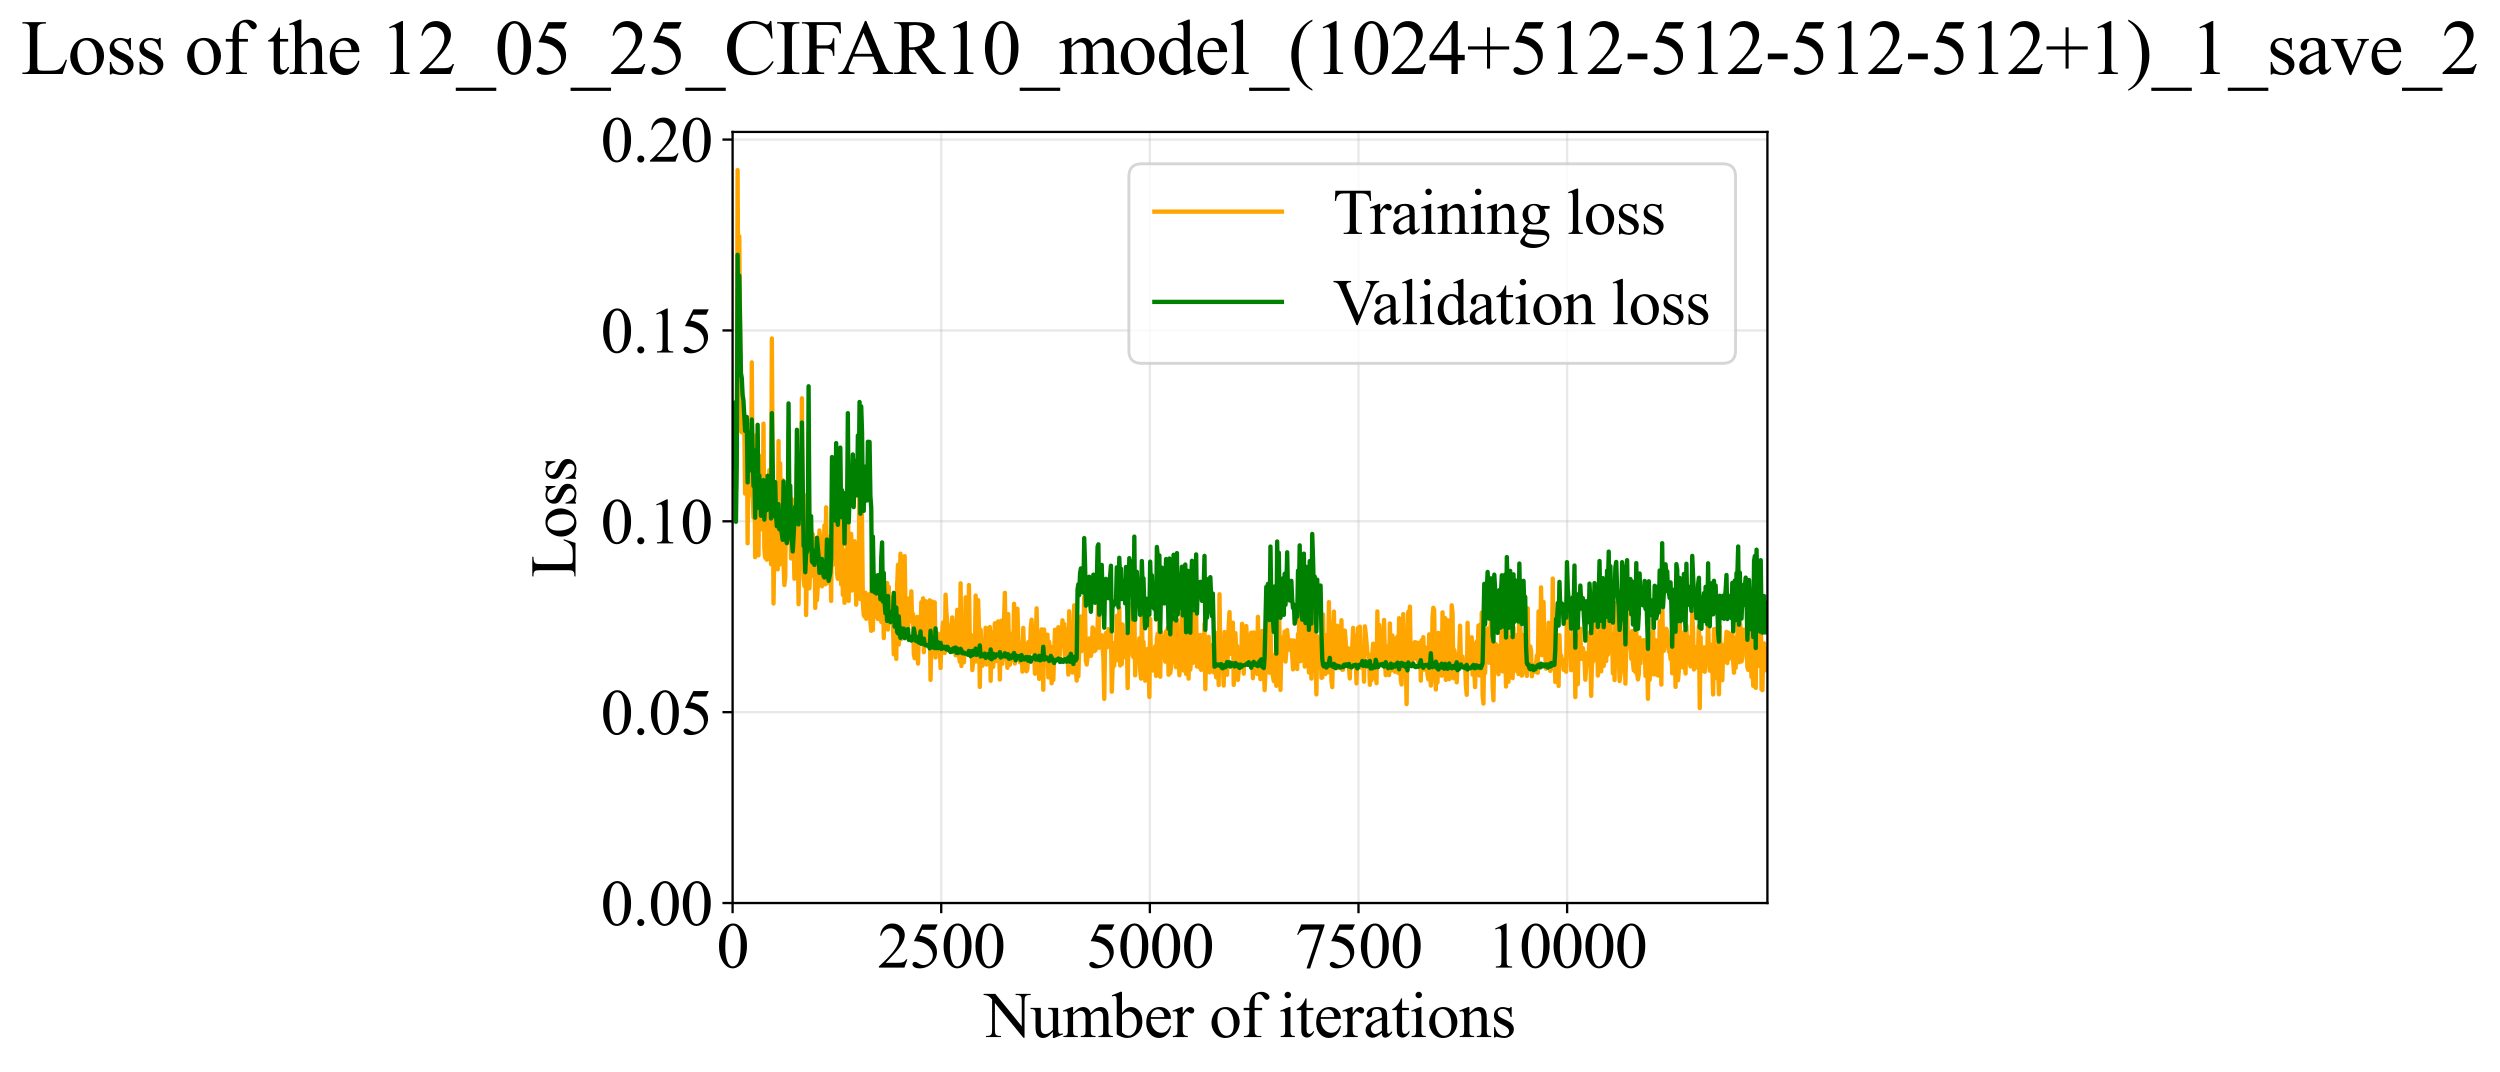 <?xml version="1.0" encoding="utf-8" standalone="no"?>
<!DOCTYPE svg PUBLIC "-//W3C//DTD SVG 1.1//EN"
  "http://www.w3.org/Graphics/SVG/1.1/DTD/svg11.dtd">
<svg xmlns:xlink="http://www.w3.org/1999/xlink" width="862.756pt" height="369.808pt" viewBox="0 0 862.756 369.808" xmlns="http://www.w3.org/2000/svg" version="1.1">
 <defs>
  <style type="text/css">*{stroke-linejoin: round; stroke-linecap: butt}</style>
 </defs>
 <g id="figure_1">
  <g id="patch_1">
   <path d="M 0 369.808 
L 862.756 369.808 
L 862.756 0 
L 0 0 
z
" style="fill: #ffffff"/>
  </g>
  <g id="axes_1">
   <g id="patch_2">
    <path d="M 252.818 311.644 
L 609.938 311.644 
L 609.938 45.532 
L 252.818 45.532 
z
" style="fill: #ffffff"/>
   </g>
   <g id="matplotlib.axis_1">
    <g id="xtick_1">
     <g id="line2d_1">
      <path d="M 252.818 311.644 
L 252.818 45.532 
" clip-path="url(#pa7bd5a3459)" style="fill: none; stroke: #b0b0b0; stroke-opacity: 0.3; stroke-width: 0.8; stroke-linecap: square"/>
     </g>
     <g id="line2d_2">
      <defs>
       <path id="mab1c65c32c" d="M 0 0 
L 0 3.5 
" style="stroke: #000000; stroke-width: 0.8"/>
      </defs>
      <g>
       <use xlink:href="#mab1c65c32c" x="252.818" y="311.644" style="stroke: #000000; stroke-width: 0.8"/>
      </g>
     </g>
     <g id="text_1">
      <!-- 0 -->
      <g transform="translate(247.318 333.92) scale(0.22 -0.22)">
       <defs>
        <path id="TimesNewRomanPSMT-30" d="M 231 2094 
Q 231 2819 450 3342 
Q 669 3866 1031 4122 
Q 1313 4325 1613 4325 
Q 2100 4325 2488 3828 
Q 2972 3213 2972 2159 
Q 2972 1422 2759 906 
Q 2547 391 2217 158 
Q 1888 -75 1581 -75 
Q 975 -75 572 641 
Q 231 1244 231 2094 
z
M 844 2016 
Q 844 1141 1059 588 
Q 1238 122 1591 122 
Q 1759 122 1940 273 
Q 2122 425 2216 781 
Q 2359 1319 2359 2297 
Q 2359 3022 2209 3506 
Q 2097 3866 1919 4016 
Q 1791 4119 1609 4119 
Q 1397 4119 1231 3928 
Q 1006 3669 925 3112 
Q 844 2556 844 2016 
z
" transform="scale(0.016)"/>
       </defs>
       <use xlink:href="#TimesNewRomanPSMT-30"/>
      </g>
     </g>
    </g>
    <g id="xtick_2">
     <g id="line2d_3">
      <path d="M 324.818 311.644 
L 324.818 45.532 
" clip-path="url(#pa7bd5a3459)" style="fill: none; stroke: #b0b0b0; stroke-opacity: 0.3; stroke-width: 0.8; stroke-linecap: square"/>
     </g>
     <g id="line2d_4">
      <g>
       <use xlink:href="#mab1c65c32c" x="324.818" y="311.644" style="stroke: #000000; stroke-width: 0.8"/>
      </g>
     </g>
     <g id="text_2">
      <!-- 2500 -->
      <g transform="translate(302.818 333.92) scale(0.22 -0.22)">
       <defs>
        <path id="TimesNewRomanPSMT-32" d="M 2934 816 
L 2638 0 
L 138 0 
L 138 116 
Q 1241 1122 1691 1759 
Q 2141 2397 2141 2925 
Q 2141 3328 1894 3587 
Q 1647 3847 1303 3847 
Q 991 3847 742 3664 
Q 494 3481 375 3128 
L 259 3128 
Q 338 3706 661 4015 
Q 984 4325 1469 4325 
Q 1984 4325 2329 3994 
Q 2675 3663 2675 3213 
Q 2675 2891 2525 2569 
Q 2294 2063 1775 1497 
Q 997 647 803 472 
L 1909 472 
Q 2247 472 2383 497 
Q 2519 522 2628 598 
Q 2738 675 2819 816 
L 2934 816 
z
" transform="scale(0.016)"/>
        <path id="TimesNewRomanPSMT-35" d="M 2778 4238 
L 2534 3706 
L 1259 3706 
L 981 3138 
Q 1809 3016 2294 2522 
Q 2709 2097 2709 1522 
Q 2709 1188 2573 903 
Q 2438 619 2231 419 
Q 2025 219 1772 97 
Q 1413 -75 1034 -75 
Q 653 -75 479 54 
Q 306 184 306 341 
Q 306 428 378 495 
Q 450 563 559 563 
Q 641 563 702 538 
Q 763 513 909 409 
Q 1144 247 1384 247 
Q 1750 247 2026 523 
Q 2303 800 2303 1197 
Q 2303 1581 2056 1914 
Q 1809 2247 1375 2428 
Q 1034 2569 447 2591 
L 1259 4238 
L 2778 4238 
z
" transform="scale(0.016)"/>
       </defs>
       <use xlink:href="#TimesNewRomanPSMT-32"/>
       <use xlink:href="#TimesNewRomanPSMT-35" transform="translate(50 0)"/>
       <use xlink:href="#TimesNewRomanPSMT-30" transform="translate(100 0)"/>
       <use xlink:href="#TimesNewRomanPSMT-30" transform="translate(150 0)"/>
      </g>
     </g>
    </g>
    <g id="xtick_3">
     <g id="line2d_5">
      <path d="M 396.818 311.644 
L 396.818 45.532 
" clip-path="url(#pa7bd5a3459)" style="fill: none; stroke: #b0b0b0; stroke-opacity: 0.3; stroke-width: 0.8; stroke-linecap: square"/>
     </g>
     <g id="line2d_6">
      <g>
       <use xlink:href="#mab1c65c32c" x="396.818" y="311.644" style="stroke: #000000; stroke-width: 0.8"/>
      </g>
     </g>
     <g id="text_3">
      <!-- 5000 -->
      <g transform="translate(374.818 333.92) scale(0.22 -0.22)">
       <use xlink:href="#TimesNewRomanPSMT-35"/>
       <use xlink:href="#TimesNewRomanPSMT-30" transform="translate(50 0)"/>
       <use xlink:href="#TimesNewRomanPSMT-30" transform="translate(100 0)"/>
       <use xlink:href="#TimesNewRomanPSMT-30" transform="translate(150 0)"/>
      </g>
     </g>
    </g>
    <g id="xtick_4">
     <g id="line2d_7">
      <path d="M 468.818 311.644 
L 468.818 45.532 
" clip-path="url(#pa7bd5a3459)" style="fill: none; stroke: #b0b0b0; stroke-opacity: 0.3; stroke-width: 0.8; stroke-linecap: square"/>
     </g>
     <g id="line2d_8">
      <g>
       <use xlink:href="#mab1c65c32c" x="468.818" y="311.644" style="stroke: #000000; stroke-width: 0.8"/>
      </g>
     </g>
     <g id="text_4">
      <!-- 7500 -->
      <g transform="translate(446.818 333.92) scale(0.22 -0.22)">
       <defs>
        <path id="TimesNewRomanPSMT-37" d="M 644 4238 
L 2916 4238 
L 2916 4119 
L 1503 -88 
L 1153 -88 
L 2419 3728 
L 1253 3728 
Q 900 3728 750 3644 
Q 488 3500 328 3200 
L 238 3234 
L 644 4238 
z
" transform="scale(0.016)"/>
       </defs>
       <use xlink:href="#TimesNewRomanPSMT-37"/>
       <use xlink:href="#TimesNewRomanPSMT-35" transform="translate(50 0)"/>
       <use xlink:href="#TimesNewRomanPSMT-30" transform="translate(100 0)"/>
       <use xlink:href="#TimesNewRomanPSMT-30" transform="translate(150 0)"/>
      </g>
     </g>
    </g>
    <g id="xtick_5">
     <g id="line2d_9">
      <path d="M 540.818 311.644 
L 540.818 45.532 
" clip-path="url(#pa7bd5a3459)" style="fill: none; stroke: #b0b0b0; stroke-opacity: 0.3; stroke-width: 0.8; stroke-linecap: square"/>
     </g>
     <g id="line2d_10">
      <g>
       <use xlink:href="#mab1c65c32c" x="540.818" y="311.644" style="stroke: #000000; stroke-width: 0.8"/>
      </g>
     </g>
     <g id="text_5">
      <!-- 10000 -->
      <g transform="translate(513.318 333.92) scale(0.22 -0.22)">
       <defs>
        <path id="TimesNewRomanPSMT-31" d="M 750 3822 
L 1781 4325 
L 1884 4325 
L 1884 747 
Q 1884 391 1914 303 
Q 1944 216 2037 169 
Q 2131 122 2419 116 
L 2419 0 
L 825 0 
L 825 116 
Q 1125 122 1212 167 
Q 1300 213 1334 289 
Q 1369 366 1369 747 
L 1369 3034 
Q 1369 3497 1338 3628 
Q 1316 3728 1258 3775 
Q 1200 3822 1119 3822 
Q 1003 3822 797 3725 
L 750 3822 
z
" transform="scale(0.016)"/>
       </defs>
       <use xlink:href="#TimesNewRomanPSMT-31"/>
       <use xlink:href="#TimesNewRomanPSMT-30" transform="translate(50 0)"/>
       <use xlink:href="#TimesNewRomanPSMT-30" transform="translate(100 0)"/>
       <use xlink:href="#TimesNewRomanPSMT-30" transform="translate(150 0)"/>
       <use xlink:href="#TimesNewRomanPSMT-30" transform="translate(200 0)"/>
      </g>
     </g>
    </g>
    <g id="text_6">
     <!-- Number of iterations -->
     <g transform="translate(339.736 357.902) scale(0.22 -0.22)">
      <defs>
       <path id="TimesNewRomanPSMT-4e" d="M -84 4238 
L 1066 4238 
L 3656 1059 
L 3656 3503 
Q 3656 3894 3569 3991 
Q 3453 4122 3203 4122 
L 3056 4122 
L 3056 4238 
L 4531 4238 
L 4531 4122 
L 4381 4122 
Q 4113 4122 4000 3959 
Q 3931 3859 3931 3503 
L 3931 -69 
L 3819 -69 
L 1025 3344 
L 1025 734 
Q 1025 344 1109 247 
Q 1228 116 1475 116 
L 1625 116 
L 1625 0 
L 150 0 
L 150 116 
L 297 116 
Q 569 116 681 278 
Q 750 378 750 734 
L 750 3681 
Q 566 3897 470 3965 
Q 375 4034 191 4094 
Q 100 4122 -84 4122 
L -84 4238 
z
" transform="scale(0.016)"/>
       <path id="TimesNewRomanPSMT-75" d="M 2709 2863 
L 2709 1128 
Q 2709 631 2732 520 
Q 2756 409 2807 365 
Q 2859 322 2928 322 
Q 3025 322 3147 375 
L 3191 266 
L 2334 -88 
L 2194 -88 
L 2194 519 
Q 1825 119 1631 15 
Q 1438 -88 1222 -88 
Q 981 -88 804 51 
Q 628 191 559 409 
Q 491 628 491 1028 
L 491 2306 
Q 491 2509 447 2587 
Q 403 2666 317 2708 
Q 231 2750 6 2747 
L 6 2863 
L 1009 2863 
L 1009 947 
Q 1009 547 1148 422 
Q 1288 297 1484 297 
Q 1619 297 1789 381 
Q 1959 466 2194 703 
L 2194 2325 
Q 2194 2569 2105 2655 
Q 2016 2741 1734 2747 
L 1734 2863 
L 2709 2863 
z
" transform="scale(0.016)"/>
       <path id="TimesNewRomanPSMT-6d" d="M 1050 2338 
Q 1363 2650 1419 2697 
Q 1559 2816 1721 2881 
Q 1884 2947 2044 2947 
Q 2313 2947 2506 2790 
Q 2700 2634 2766 2338 
Q 3088 2713 3309 2830 
Q 3531 2947 3766 2947 
Q 3994 2947 4170 2830 
Q 4347 2713 4450 2447 
Q 4519 2266 4519 1878 
L 4519 647 
Q 4519 378 4559 278 
Q 4591 209 4675 161 
Q 4759 113 4950 113 
L 4950 0 
L 3538 0 
L 3538 113 
L 3597 113 
Q 3781 113 3884 184 
Q 3956 234 3988 344 
Q 4000 397 4000 647 
L 4000 1878 
Q 4000 2228 3916 2372 
Q 3794 2572 3525 2572 
Q 3359 2572 3192 2489 
Q 3025 2406 2788 2181 
L 2781 2147 
L 2788 2013 
L 2788 647 
Q 2788 353 2820 281 
Q 2853 209 2943 161 
Q 3034 113 3253 113 
L 3253 0 
L 1806 0 
L 1806 113 
Q 2044 113 2133 169 
Q 2222 225 2256 338 
Q 2272 391 2272 647 
L 2272 1878 
Q 2272 2228 2169 2381 
Q 2031 2581 1784 2581 
Q 1616 2581 1450 2491 
Q 1191 2353 1050 2181 
L 1050 647 
Q 1050 366 1089 281 
Q 1128 197 1204 155 
Q 1281 113 1516 113 
L 1516 0 
L 100 0 
L 100 113 
Q 297 113 375 155 
Q 453 197 493 289 
Q 534 381 534 647 
L 534 1741 
Q 534 2213 506 2350 
Q 484 2453 437 2492 
Q 391 2531 309 2531 
Q 222 2531 100 2484 
L 53 2597 
L 916 2947 
L 1050 2947 
L 1050 2338 
z
" transform="scale(0.016)"/>
       <path id="TimesNewRomanPSMT-62" d="M 984 2369 
Q 1400 2947 1881 2947 
Q 2322 2947 2650 2570 
Q 2978 2194 2978 1541 
Q 2978 778 2472 313 
Q 2038 -88 1503 -88 
Q 1253 -88 995 3 
Q 738 94 469 275 
L 469 3241 
Q 469 3728 445 3840 
Q 422 3953 372 3993 
Q 322 4034 247 4034 
Q 159 4034 28 3984 
L -16 4094 
L 844 4444 
L 984 4444 
L 984 2369 
z
M 984 2169 
L 984 456 
Q 1144 300 1314 220 
Q 1484 141 1663 141 
Q 1947 141 2192 453 
Q 2438 766 2438 1363 
Q 2438 1913 2192 2208 
Q 1947 2503 1634 2503 
Q 1469 2503 1303 2419 
Q 1178 2356 984 2169 
z
" transform="scale(0.016)"/>
       <path id="TimesNewRomanPSMT-65" d="M 681 1784 
Q 678 1147 991 784 
Q 1303 422 1725 422 
Q 2006 422 2214 576 
Q 2422 731 2563 1106 
L 2659 1044 
Q 2594 616 2278 264 
Q 1963 -88 1488 -88 
Q 972 -88 605 314 
Q 238 716 238 1394 
Q 238 2128 614 2539 
Q 991 2950 1559 2950 
Q 2041 2950 2350 2633 
Q 2659 2316 2659 1784 
L 681 1784 
z
M 681 1966 
L 2006 1966 
Q 1991 2241 1941 2353 
Q 1863 2528 1708 2628 
Q 1553 2728 1384 2728 
Q 1125 2728 920 2526 
Q 716 2325 681 1966 
z
" transform="scale(0.016)"/>
       <path id="TimesNewRomanPSMT-72" d="M 1038 2947 
L 1038 2303 
Q 1397 2947 1775 2947 
Q 1947 2947 2059 2842 
Q 2172 2738 2172 2600 
Q 2172 2478 2090 2393 
Q 2009 2309 1897 2309 
Q 1788 2309 1652 2417 
Q 1516 2525 1450 2525 
Q 1394 2525 1328 2463 
Q 1188 2334 1038 2041 
L 1038 669 
Q 1038 431 1097 309 
Q 1138 225 1241 169 
Q 1344 113 1538 113 
L 1538 0 
L 72 0 
L 72 113 
Q 291 113 397 181 
Q 475 231 506 341 
Q 522 394 522 644 
L 522 1753 
Q 522 2253 501 2348 
Q 481 2444 426 2487 
Q 372 2531 291 2531 
Q 194 2531 72 2484 
L 41 2597 
L 906 2947 
L 1038 2947 
z
" transform="scale(0.016)"/>
       <path id="TimesNewRomanPSMT-20" transform="scale(0.016)"/>
       <path id="TimesNewRomanPSMT-6f" d="M 1600 2947 
Q 2250 2947 2644 2453 
Q 2978 2031 2978 1484 
Q 2978 1100 2793 706 
Q 2609 313 2286 112 
Q 1963 -88 1566 -88 
Q 919 -88 538 428 
Q 216 863 216 1403 
Q 216 1797 411 2186 
Q 606 2575 925 2761 
Q 1244 2947 1600 2947 
z
M 1503 2744 
Q 1338 2744 1170 2645 
Q 1003 2547 900 2300 
Q 797 2053 797 1666 
Q 797 1041 1045 587 
Q 1294 134 1700 134 
Q 2003 134 2200 384 
Q 2397 634 2397 1244 
Q 2397 2006 2069 2444 
Q 1847 2744 1503 2744 
z
" transform="scale(0.016)"/>
       <path id="TimesNewRomanPSMT-66" d="M 1319 2638 
L 1319 756 
Q 1319 356 1406 250 
Q 1522 113 1716 113 
L 1975 113 
L 1975 0 
L 266 0 
L 266 113 
L 394 113 
Q 519 113 622 175 
Q 725 238 764 344 
Q 803 450 803 756 
L 803 2638 
L 247 2638 
L 247 2863 
L 803 2863 
L 803 3050 
Q 803 3478 940 3775 
Q 1078 4072 1361 4255 
Q 1644 4438 1997 4438 
Q 2325 4438 2600 4225 
Q 2781 4084 2781 3909 
Q 2781 3816 2700 3733 
Q 2619 3650 2525 3650 
Q 2453 3650 2373 3701 
Q 2294 3753 2178 3923 
Q 2063 4094 1966 4153 
Q 1869 4213 1750 4213 
Q 1606 4213 1506 4136 
Q 1406 4059 1362 3898 
Q 1319 3738 1319 3069 
L 1319 2863 
L 2056 2863 
L 2056 2638 
L 1319 2638 
z
" transform="scale(0.016)"/>
       <path id="TimesNewRomanPSMT-69" d="M 928 4444 
Q 1059 4444 1151 4351 
Q 1244 4259 1244 4128 
Q 1244 3997 1151 3903 
Q 1059 3809 928 3809 
Q 797 3809 703 3903 
Q 609 3997 609 4128 
Q 609 4259 701 4351 
Q 794 4444 928 4444 
z
M 1188 2947 
L 1188 647 
Q 1188 378 1227 289 
Q 1266 200 1342 156 
Q 1419 113 1622 113 
L 1622 0 
L 231 0 
L 231 113 
Q 441 113 512 153 
Q 584 194 626 287 
Q 669 381 669 647 
L 669 1750 
Q 669 2216 641 2353 
Q 619 2453 572 2492 
Q 525 2531 444 2531 
Q 356 2531 231 2484 
L 188 2597 
L 1050 2947 
L 1188 2947 
z
" transform="scale(0.016)"/>
       <path id="TimesNewRomanPSMT-74" d="M 1031 3803 
L 1031 2863 
L 1700 2863 
L 1700 2644 
L 1031 2644 
L 1031 788 
Q 1031 509 1111 412 
Q 1191 316 1316 316 
Q 1419 316 1516 380 
Q 1613 444 1666 569 
L 1788 569 
Q 1678 263 1478 108 
Q 1278 -47 1066 -47 
Q 922 -47 784 33 
Q 647 113 581 261 
Q 516 409 516 719 
L 516 2644 
L 63 2644 
L 63 2747 
Q 234 2816 414 2980 
Q 594 3144 734 3369 
Q 806 3488 934 3803 
L 1031 3803 
z
" transform="scale(0.016)"/>
       <path id="TimesNewRomanPSMT-61" d="M 1822 413 
Q 1381 72 1269 19 
Q 1100 -59 909 -59 
Q 613 -59 420 144 
Q 228 347 228 678 
Q 228 888 322 1041 
Q 450 1253 767 1440 
Q 1084 1628 1822 1897 
L 1822 2009 
Q 1822 2438 1686 2597 
Q 1550 2756 1291 2756 
Q 1094 2756 978 2650 
Q 859 2544 859 2406 
L 866 2225 
Q 866 2081 792 2003 
Q 719 1925 600 1925 
Q 484 1925 411 2006 
Q 338 2088 338 2228 
Q 338 2497 613 2722 
Q 888 2947 1384 2947 
Q 1766 2947 2009 2819 
Q 2194 2722 2281 2516 
Q 2338 2381 2338 1966 
L 2338 994 
Q 2338 584 2353 492 
Q 2369 400 2405 369 
Q 2441 338 2488 338 
Q 2538 338 2575 359 
Q 2641 400 2828 588 
L 2828 413 
Q 2478 -56 2159 -56 
Q 2006 -56 1915 50 
Q 1825 156 1822 413 
z
M 1822 616 
L 1822 1706 
Q 1350 1519 1213 1441 
Q 966 1303 859 1153 
Q 753 1003 753 825 
Q 753 600 887 451 
Q 1022 303 1197 303 
Q 1434 303 1822 616 
z
" transform="scale(0.016)"/>
       <path id="TimesNewRomanPSMT-6e" d="M 1034 2341 
Q 1538 2947 1994 2947 
Q 2228 2947 2397 2830 
Q 2566 2713 2666 2444 
Q 2734 2256 2734 1869 
L 2734 647 
Q 2734 375 2778 278 
Q 2813 200 2889 156 
Q 2966 113 3172 113 
L 3172 0 
L 1756 0 
L 1756 113 
L 1816 113 
Q 2016 113 2095 173 
Q 2175 234 2206 353 
Q 2219 400 2219 647 
L 2219 1819 
Q 2219 2209 2117 2386 
Q 2016 2563 1775 2563 
Q 1403 2563 1034 2156 
L 1034 647 
Q 1034 356 1069 288 
Q 1113 197 1189 155 
Q 1266 113 1500 113 
L 1500 0 
L 84 0 
L 84 113 
L 147 113 
Q 366 113 442 223 
Q 519 334 519 647 
L 519 1709 
Q 519 2225 495 2337 
Q 472 2450 423 2490 
Q 375 2531 294 2531 
Q 206 2531 84 2484 
L 38 2597 
L 900 2947 
L 1034 2947 
L 1034 2341 
z
" transform="scale(0.016)"/>
       <path id="TimesNewRomanPSMT-73" d="M 2050 2947 
L 2050 1972 
L 1947 1972 
Q 1828 2431 1642 2597 
Q 1456 2763 1169 2763 
Q 950 2763 815 2647 
Q 681 2531 681 2391 
Q 681 2216 781 2091 
Q 878 1963 1175 1819 
L 1631 1597 
Q 2266 1288 2266 781 
Q 2266 391 1970 151 
Q 1675 -88 1309 -88 
Q 1047 -88 709 6 
Q 606 38 541 38 
Q 469 38 428 -44 
L 325 -44 
L 325 978 
L 428 978 
Q 516 541 762 319 
Q 1009 97 1316 97 
Q 1531 97 1667 223 
Q 1803 350 1803 528 
Q 1803 744 1651 891 
Q 1500 1038 1047 1263 
Q 594 1488 453 1669 
Q 313 1847 313 2119 
Q 313 2472 555 2709 
Q 797 2947 1181 2947 
Q 1350 2947 1591 2875 
Q 1750 2828 1803 2828 
Q 1853 2828 1881 2850 
Q 1909 2872 1947 2947 
L 2050 2947 
z
" transform="scale(0.016)"/>
      </defs>
      <use xlink:href="#TimesNewRomanPSMT-4e"/>
      <use xlink:href="#TimesNewRomanPSMT-75" transform="translate(72.217 0)"/>
      <use xlink:href="#TimesNewRomanPSMT-6d" transform="translate(122.217 0)"/>
      <use xlink:href="#TimesNewRomanPSMT-62" transform="translate(200 0)"/>
      <use xlink:href="#TimesNewRomanPSMT-65" transform="translate(250 0)"/>
      <use xlink:href="#TimesNewRomanPSMT-72" transform="translate(294.385 0)"/>
      <use xlink:href="#TimesNewRomanPSMT-20" transform="translate(327.686 0)"/>
      <use xlink:href="#TimesNewRomanPSMT-6f" transform="translate(352.686 0)"/>
      <use xlink:href="#TimesNewRomanPSMT-66" transform="translate(402.686 0)"/>
      <use xlink:href="#TimesNewRomanPSMT-20" transform="translate(435.986 0)"/>
      <use xlink:href="#TimesNewRomanPSMT-69" transform="translate(460.986 0)"/>
      <use xlink:href="#TimesNewRomanPSMT-74" transform="translate(488.77 0)"/>
      <use xlink:href="#TimesNewRomanPSMT-65" transform="translate(516.553 0)"/>
      <use xlink:href="#TimesNewRomanPSMT-72" transform="translate(560.938 0)"/>
      <use xlink:href="#TimesNewRomanPSMT-61" transform="translate(594.238 0)"/>
      <use xlink:href="#TimesNewRomanPSMT-74" transform="translate(638.623 0)"/>
      <use xlink:href="#TimesNewRomanPSMT-69" transform="translate(666.406 0)"/>
      <use xlink:href="#TimesNewRomanPSMT-6f" transform="translate(694.189 0)"/>
      <use xlink:href="#TimesNewRomanPSMT-6e" transform="translate(744.189 0)"/>
      <use xlink:href="#TimesNewRomanPSMT-73" transform="translate(794.189 0)"/>
     </g>
    </g>
   </g>
   <g id="matplotlib.axis_2">
    <g id="ytick_1">
     <g id="line2d_11">
      <path d="M 252.818 311.644 
L 609.938 311.644 
" clip-path="url(#pa7bd5a3459)" style="fill: none; stroke: #b0b0b0; stroke-opacity: 0.3; stroke-width: 0.8; stroke-linecap: square"/>
     </g>
     <g id="line2d_12">
      <defs>
       <path id="ma7c8d7151e" d="M 0 0 
L -3.5 0 
" style="stroke: #000000; stroke-width: 0.8"/>
      </defs>
      <g>
       <use xlink:href="#ma7c8d7151e" x="252.818" y="311.644" style="stroke: #000000; stroke-width: 0.8"/>
      </g>
     </g>
     <g id="text_7">
      <!-- 0.00 -->
      <g transform="translate(207.318 319.282) scale(0.22 -0.22)">
       <defs>
        <path id="TimesNewRomanPSMT-2e" d="M 800 606 
Q 947 606 1047 504 
Q 1147 403 1147 259 
Q 1147 116 1045 14 
Q 944 -88 800 -88 
Q 656 -88 554 14 
Q 453 116 453 259 
Q 453 406 554 506 
Q 656 606 800 606 
z
" transform="scale(0.016)"/>
       </defs>
       <use xlink:href="#TimesNewRomanPSMT-30"/>
       <use xlink:href="#TimesNewRomanPSMT-2e" transform="translate(50 0)"/>
       <use xlink:href="#TimesNewRomanPSMT-30" transform="translate(75 0)"/>
       <use xlink:href="#TimesNewRomanPSMT-30" transform="translate(125 0)"/>
      </g>
     </g>
    </g>
    <g id="ytick_2">
     <g id="line2d_13">
      <path d="M 252.818 245.772 
L 609.938 245.772 
" clip-path="url(#pa7bd5a3459)" style="fill: none; stroke: #b0b0b0; stroke-opacity: 0.3; stroke-width: 0.8; stroke-linecap: square"/>
     </g>
     <g id="line2d_14">
      <g>
       <use xlink:href="#ma7c8d7151e" x="252.818" y="245.772" style="stroke: #000000; stroke-width: 0.8"/>
      </g>
     </g>
     <g id="text_8">
      <!-- 0.05 -->
      <g transform="translate(207.318 253.41) scale(0.22 -0.22)">
       <use xlink:href="#TimesNewRomanPSMT-30"/>
       <use xlink:href="#TimesNewRomanPSMT-2e" transform="translate(50 0)"/>
       <use xlink:href="#TimesNewRomanPSMT-30" transform="translate(75 0)"/>
       <use xlink:href="#TimesNewRomanPSMT-35" transform="translate(125 0)"/>
      </g>
     </g>
    </g>
    <g id="ytick_3">
     <g id="line2d_15">
      <path d="M 252.818 179.9 
L 609.938 179.9 
" clip-path="url(#pa7bd5a3459)" style="fill: none; stroke: #b0b0b0; stroke-opacity: 0.3; stroke-width: 0.8; stroke-linecap: square"/>
     </g>
     <g id="line2d_16">
      <g>
       <use xlink:href="#ma7c8d7151e" x="252.818" y="179.9" style="stroke: #000000; stroke-width: 0.8"/>
      </g>
     </g>
     <g id="text_9">
      <!-- 0.10 -->
      <g transform="translate(207.318 187.538) scale(0.22 -0.22)">
       <use xlink:href="#TimesNewRomanPSMT-30"/>
       <use xlink:href="#TimesNewRomanPSMT-2e" transform="translate(50 0)"/>
       <use xlink:href="#TimesNewRomanPSMT-31" transform="translate(75 0)"/>
       <use xlink:href="#TimesNewRomanPSMT-30" transform="translate(125 0)"/>
      </g>
     </g>
    </g>
    <g id="ytick_4">
     <g id="line2d_17">
      <path d="M 252.818 114.028 
L 609.938 114.028 
" clip-path="url(#pa7bd5a3459)" style="fill: none; stroke: #b0b0b0; stroke-opacity: 0.3; stroke-width: 0.8; stroke-linecap: square"/>
     </g>
     <g id="line2d_18">
      <g>
       <use xlink:href="#ma7c8d7151e" x="252.818" y="114.028" style="stroke: #000000; stroke-width: 0.8"/>
      </g>
     </g>
     <g id="text_10">
      <!-- 0.15 -->
      <g transform="translate(207.318 121.666) scale(0.22 -0.22)">
       <use xlink:href="#TimesNewRomanPSMT-30"/>
       <use xlink:href="#TimesNewRomanPSMT-2e" transform="translate(50 0)"/>
       <use xlink:href="#TimesNewRomanPSMT-31" transform="translate(75 0)"/>
       <use xlink:href="#TimesNewRomanPSMT-35" transform="translate(125 0)"/>
      </g>
     </g>
    </g>
    <g id="ytick_5">
     <g id="line2d_19">
      <path d="M 252.818 48.156 
L 609.938 48.156 
" clip-path="url(#pa7bd5a3459)" style="fill: none; stroke: #b0b0b0; stroke-opacity: 0.3; stroke-width: 0.8; stroke-linecap: square"/>
     </g>
     <g id="line2d_20">
      <g>
       <use xlink:href="#ma7c8d7151e" x="252.818" y="48.156" style="stroke: #000000; stroke-width: 0.8"/>
      </g>
     </g>
     <g id="text_11">
      <!-- 0.20 -->
      <g transform="translate(207.318 55.794) scale(0.22 -0.22)">
       <use xlink:href="#TimesNewRomanPSMT-30"/>
       <use xlink:href="#TimesNewRomanPSMT-2e" transform="translate(50 0)"/>
       <use xlink:href="#TimesNewRomanPSMT-32" transform="translate(75 0)"/>
       <use xlink:href="#TimesNewRomanPSMT-30" transform="translate(125 0)"/>
      </g>
     </g>
    </g>
    <g id="text_12">
     <!-- Loss -->
     <g transform="translate(198.612 199.369) rotate(-90) scale(0.22 -0.22)">
      <defs>
       <path id="TimesNewRomanPSMT-4c" d="M 3669 1172 
L 3772 1150 
L 3409 0 
L 128 0 
L 128 116 
L 288 116 
Q 556 116 672 291 
Q 738 391 738 753 
L 738 3488 
Q 738 3884 650 3984 
Q 528 4122 288 4122 
L 128 4122 
L 128 4238 
L 2047 4238 
L 2047 4122 
Q 1709 4125 1573 4059 
Q 1438 3994 1388 3894 
Q 1338 3794 1338 3416 
L 1338 753 
Q 1338 494 1388 397 
Q 1425 331 1503 300 
Q 1581 269 1991 269 
L 2300 269 
Q 2788 269 2984 341 
Q 3181 413 3343 595 
Q 3506 778 3669 1172 
z
" transform="scale(0.016)"/>
      </defs>
      <use xlink:href="#TimesNewRomanPSMT-4c"/>
      <use xlink:href="#TimesNewRomanPSMT-6f" transform="translate(61.084 0)"/>
      <use xlink:href="#TimesNewRomanPSMT-73" transform="translate(111.084 0)"/>
      <use xlink:href="#TimesNewRomanPSMT-73" transform="translate(150 0)"/>
     </g>
    </g>
   </g>
   <g id="line2d_21">
    <path d="M 252.818 146.973 
L 253.106 147.999 
L 253.683 156.966 
L 253.971 169.602 
L 254.259 160.4 
L 254.547 58.706 
L 254.836 117.039 
L 255.124 81.547 
L 255.7 148.844 
L 255.988 149.2 
L 256.277 148.668 
L 256.565 144.298 
L 256.853 146.296 
L 257.141 170.357 
L 257.43 147.856 
L 257.718 145.254 
L 258.006 187.495 
L 258.294 147.895 
L 258.583 165.669 
L 258.871 146.646 
L 259.159 170.941 
L 259.447 125.04 
L 259.735 170.909 
L 260.024 178.652 
L 260.312 150.28 
L 260.6 192.283 
L 260.888 189.615 
L 261.177 190.811 
L 261.465 158.026 
L 261.753 191.657 
L 262.041 161.207 
L 262.33 157.441 
L 262.618 172.481 
L 262.906 179.438 
L 263.194 182.774 
L 263.482 146.198 
L 263.771 189.123 
L 264.059 192.451 
L 264.347 177.035 
L 264.635 193.152 
L 264.924 179.058 
L 265.212 180.298 
L 265.5 162.259 
L 266.077 194.693 
L 266.365 116.799 
L 266.941 208.261 
L 267.518 169.444 
L 267.806 188.393 
L 268.094 184.64 
L 268.382 196.506 
L 268.671 152.212 
L 268.959 194.882 
L 269.247 159.892 
L 269.535 186.454 
L 269.824 185.426 
L 270.112 165.712 
L 270.4 194.868 
L 270.688 201.887 
L 270.977 199.232 
L 271.265 171.19 
L 271.841 185.557 
L 272.129 148.41 
L 272.418 187.218 
L 272.706 177.694 
L 272.994 192.73 
L 273.282 172.32 
L 273.571 184.638 
L 273.859 185.025 
L 274.147 199.713 
L 274.435 181.591 
L 274.724 188.137 
L 275.012 160.5 
L 275.588 208.511 
L 276.165 163.562 
L 276.453 187.097 
L 276.741 137.436 
L 277.029 185.547 
L 277.318 199.803 
L 277.606 202.247 
L 277.894 170.956 
L 278.182 212.257 
L 278.471 196.252 
L 278.759 187.059 
L 279.047 149.261 
L 279.335 203.019 
L 279.623 195.451 
L 279.912 192.067 
L 280.2 198.724 
L 280.488 184.338 
L 280.776 195.458 
L 281.065 186.795 
L 281.353 209.795 
L 281.641 192.608 
L 281.929 207.12 
L 282.506 197.764 
L 282.794 183.061 
L 283.082 187.195 
L 283.659 202.34 
L 283.947 187.752 
L 284.235 192.153 
L 284.523 181.316 
L 284.812 201.649 
L 285.1 175.083 
L 285.388 201.249 
L 285.676 190.926 
L 285.965 193.169 
L 286.253 190.273 
L 286.541 185.094 
L 286.829 207.388 
L 287.118 173.55 
L 287.406 195.01 
L 287.694 184.697 
L 287.982 191.216 
L 288.27 193.684 
L 288.559 165.294 
L 288.847 197.881 
L 289.135 199.754 
L 289.423 188.285 
L 289.712 191.924 
L 290 177.243 
L 290.288 201.714 
L 290.576 184.791 
L 290.865 205.295 
L 291.153 189.885 
L 291.441 208.023 
L 291.729 190.342 
L 292.017 200.556 
L 292.306 199.571 
L 292.594 161.392 
L 292.882 207.365 
L 293.17 187.698 
L 293.459 200.902 
L 293.747 184.247 
L 294.035 203.789 
L 294.323 186.97 
L 294.612 202.083 
L 294.9 186.779 
L 295.188 194.616 
L 295.476 208.684 
L 295.765 193.694 
L 296.053 187.61 
L 296.341 198.561 
L 296.629 158.821 
L 296.917 206.76 
L 297.206 164.697 
L 297.494 181 
L 297.782 208.025 
L 298.07 212.166 
L 298.359 212.807 
L 298.647 204.541 
L 298.935 213.553 
L 299.223 206.431 
L 299.512 209.431 
L 300.088 204.986 
L 300.376 214.526 
L 300.664 217.702 
L 300.953 187.672 
L 301.241 217.393 
L 301.529 200.966 
L 301.817 202.952 
L 302.106 212.767 
L 302.394 203.579 
L 302.682 212.741 
L 302.97 213.65 
L 303.259 203.48 
L 303.547 210.104 
L 303.835 203.818 
L 304.123 214.648 
L 304.411 213.591 
L 304.7 202.397 
L 304.988 220.202 
L 305.276 204.899 
L 305.853 214.785 
L 306.141 201.218 
L 306.429 217.269 
L 306.717 202.551 
L 307.006 214.828 
L 307.294 206.074 
L 307.582 214.655 
L 307.87 214.037 
L 308.159 215.094 
L 308.447 225.81 
L 308.735 208.258 
L 309.023 212.446 
L 309.311 227.379 
L 309.6 202.374 
L 309.888 194.904 
L 310.176 222.435 
L 310.464 202.509 
L 310.753 191.078 
L 311.041 220.552 
L 311.329 214.167 
L 311.617 214.336 
L 311.906 218.213 
L 312.194 191.925 
L 312.482 209.839 
L 312.77 209.951 
L 313.058 216.274 
L 313.347 217.224 
L 313.635 206.527 
L 313.923 210.966 
L 314.211 211.403 
L 314.5 204.062 
L 314.788 214.642 
L 315.076 211.859 
L 315.364 225.736 
L 315.653 227.155 
L 315.941 216.209 
L 316.229 226.672 
L 316.517 212.868 
L 316.805 229.007 
L 317.094 218.017 
L 317.382 219.175 
L 317.67 217.966 
L 317.958 207.826 
L 318.247 222.022 
L 318.535 206.483 
L 318.823 225.072 
L 319.4 207.451 
L 319.688 217.074 
L 319.976 212.515 
L 320.264 222.191 
L 320.841 207.156 
L 321.129 234.635 
L 321.705 207.599 
L 321.994 222.562 
L 322.282 209.832 
L 322.57 207.862 
L 322.858 226.896 
L 323.147 219.519 
L 323.435 222.747 
L 323.723 218.688 
L 324.011 222.858 
L 324.3 222.027 
L 324.588 230.536 
L 324.876 219.999 
L 325.164 218.114 
L 325.452 214.804 
L 326.029 225.353 
L 326.317 205.22 
L 326.605 211.205 
L 326.894 214.448 
L 327.182 216.425 
L 327.758 224.387 
L 328.047 224.96 
L 328.335 224.236 
L 328.623 213.083 
L 329.199 222.204 
L 329.488 217.419 
L 329.776 226.158 
L 330.352 210.449 
L 330.929 225.878 
L 331.217 228.333 
L 331.505 201.302 
L 331.794 229.843 
L 332.082 220.552 
L 332.37 219.819 
L 332.658 228.578 
L 332.946 221.436 
L 333.235 206.138 
L 333.523 224.426 
L 333.811 221.998 
L 334.099 223.198 
L 334.388 201.903 
L 334.676 221.303 
L 334.964 218.97 
L 335.252 219.34 
L 335.541 231.25 
L 335.829 228.507 
L 336.117 228.558 
L 336.405 226.229 
L 336.694 205.522 
L 336.982 222.931 
L 337.27 228.311 
L 337.558 207.115 
L 337.846 216.945 
L 338.135 237.073 
L 338.423 217.353 
L 338.711 225.528 
L 338.999 229.806 
L 339.288 223.37 
L 339.576 223.116 
L 339.864 226.553 
L 340.152 216.642 
L 340.441 229.338 
L 340.729 220.548 
L 341.017 218.892 
L 341.305 221.204 
L 341.593 216.371 
L 341.882 234.962 
L 342.17 221.575 
L 342.458 218.248 
L 342.746 230.138 
L 343.035 225.233 
L 343.323 215.102 
L 343.611 226.541 
L 343.899 228.118 
L 344.188 214.989 
L 344.476 214.419 
L 344.764 221.591 
L 345.052 234.514 
L 345.34 219.992 
L 345.629 214.204 
L 345.917 229.063 
L 346.205 217.501 
L 346.493 213.916 
L 346.782 204.58 
L 347.07 227.436 
L 347.358 220.723 
L 347.646 230.459 
L 347.935 211.919 
L 348.223 223.689 
L 348.511 229.412 
L 348.799 226.144 
L 349.088 227.993 
L 349.376 218.586 
L 349.664 226.424 
L 349.952 208.371 
L 350.24 228.958 
L 350.529 220.208 
L 350.817 218.996 
L 351.105 210.05 
L 351.393 219.839 
L 351.97 228.543 
L 352.258 224.576 
L 352.546 222.514 
L 352.835 231.766 
L 353.123 216.686 
L 353.411 225.619 
L 353.699 222.41 
L 353.987 222.923 
L 354.276 231.661 
L 354.564 230.866 
L 354.852 221.6 
L 355.14 222.173 
L 355.429 225.387 
L 355.717 216.535 
L 356.005 213.851 
L 356.293 222.531 
L 356.582 219.739 
L 356.87 223.408 
L 357.158 232.504 
L 357.734 209.94 
L 358.023 222.862 
L 358.311 222.868 
L 358.599 234.289 
L 359.464 217.194 
L 359.752 225.357 
L 360.04 238.048 
L 360.329 217.262 
L 360.617 226.348 
L 360.905 227.477 
L 361.193 221.321 
L 361.482 219.023 
L 361.77 233.785 
L 362.058 221.502 
L 362.346 227.615 
L 362.634 226.581 
L 362.923 235.808 
L 363.211 223.206 
L 363.499 234.653 
L 364.076 217.319 
L 364.364 227.148 
L 364.652 221.114 
L 364.94 223.019 
L 365.229 216.428 
L 365.517 227.737 
L 365.805 225.047 
L 366.093 219.165 
L 366.381 219.511 
L 366.67 214.08 
L 366.958 222.982 
L 367.246 215.344 
L 367.534 227.725 
L 367.823 227.704 
L 368.111 217.218 
L 368.687 232.791 
L 368.976 210.943 
L 369.264 223.681 
L 369.552 221.123 
L 369.84 230.479 
L 370.128 232.105 
L 370.705 208.888 
L 370.993 227.529 
L 371.57 234.875 
L 371.858 226.932 
L 372.146 233.396 
L 372.434 223.352 
L 372.723 222.058 
L 373.011 212.756 
L 373.299 224.711 
L 373.587 219.661 
L 373.876 220.433 
L 374.164 205.994 
L 374.452 209.757 
L 374.74 228.038 
L 375.028 229.34 
L 375.605 223.71 
L 375.893 220.312 
L 376.181 220.465 
L 376.47 226.351 
L 376.758 224.469 
L 377.046 216.544 
L 377.334 217.05 
L 377.623 224.715 
L 377.911 224.581 
L 378.199 224.101 
L 378.487 221.539 
L 378.775 217.083 
L 379.064 204.806 
L 379.352 223.522 
L 379.64 222.873 
L 379.928 220.133 
L 380.217 219.218 
L 380.793 227.506 
L 381.081 241.182 
L 381.37 221.389 
L 381.658 218.419 
L 381.946 223.471 
L 382.234 218.885 
L 382.522 217.118 
L 383.099 223.182 
L 383.387 217.3 
L 383.675 238.707 
L 383.964 230.458 
L 384.252 229.87 
L 384.54 229.701 
L 384.828 221.776 
L 385.117 225.066 
L 385.405 212.525 
L 385.693 224.657 
L 385.981 227.942 
L 386.269 209.773 
L 386.558 229.648 
L 386.846 218.713 
L 387.134 229.206 
L 387.422 215.498 
L 387.999 226.782 
L 388.575 223.071 
L 388.864 219.044 
L 389.152 237.459 
L 389.44 219.644 
L 389.728 219.247 
L 390.017 222.18 
L 390.305 213.564 
L 390.593 208.515 
L 390.881 226.297 
L 391.169 226.818 
L 391.458 208.28 
L 391.746 233.06 
L 392.034 225.492 
L 392.322 225.16 
L 392.611 221.852 
L 392.899 224.094 
L 393.187 220.286 
L 393.475 231.163 
L 393.764 234.199 
L 394.052 210.951 
L 394.34 225.643 
L 394.628 221.532 
L 394.916 230.29 
L 395.205 234.908 
L 395.493 226.328 
L 395.781 231.804 
L 396.069 223.911 
L 396.358 226.046 
L 396.646 240.524 
L 396.934 213.599 
L 397.222 230.152 
L 397.511 224.222 
L 397.799 231.4 
L 398.087 228.039 
L 398.375 231.203 
L 398.663 223.001 
L 398.952 233.255 
L 399.24 220.522 
L 399.528 218.694 
L 399.816 231.291 
L 400.105 212.582 
L 400.393 233.533 
L 400.681 218.02 
L 400.969 220.214 
L 401.258 223.962 
L 401.546 225.633 
L 401.834 225.522 
L 402.122 228.337 
L 402.411 217.888 
L 402.699 223.906 
L 402.987 216.672 
L 403.275 232.867 
L 403.563 209.681 
L 403.852 232.294 
L 404.14 230.244 
L 404.428 225.651 
L 404.716 228.245 
L 405.005 209.798 
L 405.293 223.827 
L 405.869 230.267 
L 406.158 213.973 
L 406.446 229.704 
L 406.734 226.484 
L 407.022 233.029 
L 407.599 221 
L 407.887 210.977 
L 408.175 230.45 
L 408.463 231.399 
L 408.752 218.394 
L 409.04 218.117 
L 409.328 232.589 
L 409.616 214.418 
L 409.905 213.928 
L 410.193 234.183 
L 410.481 215.122 
L 410.769 231.116 
L 411.057 227.419 
L 411.346 211.689 
L 411.634 228.774 
L 411.922 226.936 
L 412.21 222.649 
L 412.499 227.102 
L 412.787 211.244 
L 413.075 230.032 
L 413.363 220.382 
L 413.652 221.777 
L 413.94 230.332 
L 414.228 219.119 
L 414.516 231.185 
L 414.805 230.943 
L 415.093 219.152 
L 415.381 227.053 
L 415.669 215.212 
L 415.957 237.834 
L 416.246 224.726 
L 416.534 229.171 
L 416.822 229.003 
L 417.11 219.774 
L 417.399 232.036 
L 417.687 222.536 
L 417.975 226.923 
L 418.263 228.68 
L 418.552 223.288 
L 418.84 232.054 
L 419.128 229.84 
L 419.416 218.386 
L 419.704 233.766 
L 419.993 221.655 
L 420.281 226.188 
L 420.569 236.421 
L 420.857 205.068 
L 421.146 228.262 
L 421.434 229.408 
L 421.722 229.288 
L 422.01 228.035 
L 422.299 236.588 
L 422.587 218.111 
L 422.875 223.123 
L 423.163 231.024 
L 423.451 232.871 
L 424.028 215.702 
L 424.316 211.223 
L 424.604 224.536 
L 424.893 225.69 
L 425.181 223.919 
L 425.469 214.884 
L 425.757 236.349 
L 426.046 230.588 
L 426.334 218.509 
L 426.622 225.02 
L 426.91 222.927 
L 427.199 234.636 
L 427.775 228.198 
L 428.063 227.962 
L 428.351 227.301 
L 428.64 215.282 
L 428.928 221.328 
L 429.216 232.48 
L 429.504 216.596 
L 429.793 225.966 
L 430.081 216.045 
L 430.657 226.142 
L 430.946 228.643 
L 431.234 222.682 
L 431.81 218.335 
L 432.387 234.032 
L 432.675 218.241 
L 432.963 228.601 
L 433.251 223.13 
L 433.54 226.761 
L 433.828 232.564 
L 434.116 212.866 
L 434.404 231.922 
L 434.693 230.872 
L 434.981 234.376 
L 435.269 231.102 
L 435.557 217.752 
L 435.845 222.497 
L 436.422 238.17 
L 436.998 226.578 
L 437.287 215.011 
L 437.575 220.033 
L 437.863 216.382 
L 438.151 232.169 
L 438.44 215.718 
L 438.728 230.086 
L 439.016 230.332 
L 439.304 233.469 
L 439.592 235.069 
L 439.881 226.35 
L 440.169 225.778 
L 440.457 236.683 
L 440.745 199.768 
L 441.034 219.097 
L 441.322 206.49 
L 441.898 238.09 
L 442.187 223.927 
L 442.475 223.229 
L 442.763 219.943 
L 443.051 225.587 
L 443.34 217.976 
L 443.628 228.302 
L 443.916 224.732 
L 444.204 217.455 
L 444.492 220.914 
L 444.781 221.751 
L 445.069 224.236 
L 445.357 220.981 
L 445.645 221.002 
L 446.222 231.012 
L 446.51 221.04 
L 446.798 226.999 
L 447.087 226.811 
L 447.375 229.894 
L 447.663 230.881 
L 447.951 218.759 
L 448.239 221.578 
L 448.528 201.56 
L 448.816 228.186 
L 449.104 219.903 
L 449.392 224.234 
L 449.681 219.963 
L 449.969 207.148 
L 450.257 230.045 
L 450.545 226.38 
L 450.834 214.284 
L 451.122 220.053 
L 451.41 211.525 
L 451.698 232.084 
L 451.986 212.903 
L 452.275 226.157 
L 452.563 234.184 
L 452.851 199.662 
L 453.139 219.938 
L 453.428 222.982 
L 453.716 217.659 
L 454.292 239.632 
L 454.581 219.584 
L 455.157 228.658 
L 455.445 230.262 
L 455.734 220.469 
L 456.022 233.904 
L 456.31 233.829 
L 456.598 212.092 
L 456.886 227.721 
L 457.175 223.817 
L 457.463 232.582 
L 457.751 222 
L 458.039 219.064 
L 458.328 227.326 
L 458.616 207.774 
L 458.904 232.116 
L 459.192 214.972 
L 459.481 234.885 
L 459.769 237.142 
L 460.057 220.839 
L 460.345 211.073 
L 460.633 229.2 
L 460.922 223.863 
L 461.21 226.975 
L 461.498 215.948 
L 461.786 230.583 
L 462.075 228.856 
L 462.363 224.48 
L 462.651 225.502 
L 462.939 214.034 
L 463.228 231.154 
L 463.516 231.09 
L 463.804 219.86 
L 464.092 217.612 
L 464.38 220.99 
L 464.669 228.48 
L 464.957 228.232 
L 465.245 223.676 
L 465.533 230.526 
L 465.822 234.136 
L 466.11 225.536 
L 466.398 227.377 
L 466.686 222.901 
L 466.975 216.681 
L 467.263 229.965 
L 467.551 219.273 
L 467.839 225.698 
L 468.128 235.835 
L 468.704 216.679 
L 468.992 223.558 
L 469.28 216.26 
L 469.569 230.356 
L 469.857 229.718 
L 470.145 229.999 
L 470.433 225.17 
L 470.722 235.233 
L 471.01 216.154 
L 471.298 218.454 
L 471.875 225.075 
L 472.163 225.935 
L 472.451 226.394 
L 472.739 236.323 
L 473.027 228.995 
L 473.316 234.791 
L 473.604 225.315 
L 473.892 222.141 
L 474.18 233.973 
L 474.469 229.061 
L 475.045 235.772 
L 475.333 211 
L 475.622 229.743 
L 475.91 215.58 
L 476.198 220.35 
L 476.486 228.467 
L 476.774 222.479 
L 477.063 223.192 
L 477.351 220.335 
L 477.639 213.941 
L 477.927 227.001 
L 478.216 232.99 
L 478.504 230.443 
L 478.792 223.079 
L 479.08 229.295 
L 479.369 232.982 
L 479.657 215.142 
L 479.945 231.442 
L 480.233 231.27 
L 480.522 219.294 
L 480.81 226.369 
L 481.098 220.401 
L 481.386 231.839 
L 481.674 220.939 
L 481.963 226.8 
L 482.251 219.676 
L 482.539 232.217 
L 482.827 213.344 
L 483.116 215.708 
L 483.404 234.516 
L 483.692 236.215 
L 484.269 211.916 
L 484.557 228.53 
L 484.845 230.627 
L 485.133 227.537 
L 485.421 242.974 
L 485.71 222.381 
L 485.998 211.135 
L 486.286 216.231 
L 486.574 209.354 
L 486.863 229.765 
L 487.151 228.35 
L 487.439 227.717 
L 487.727 223.638 
L 488.016 222.022 
L 488.304 221.604 
L 488.592 227.334 
L 488.88 221.74 
L 489.457 228.418 
L 489.745 226.209 
L 490.033 221.752 
L 490.321 234.889 
L 490.61 220.966 
L 490.898 224.912 
L 491.186 219.894 
L 491.474 231.093 
L 491.763 223.378 
L 492.051 224.45 
L 492.339 227.076 
L 492.627 232.968 
L 492.916 234.425 
L 493.204 218.915 
L 493.78 236.595 
L 494.068 233.141 
L 494.357 213.276 
L 494.645 209.752 
L 494.933 210.518 
L 495.221 227.916 
L 495.51 237.943 
L 495.798 224.799 
L 496.086 235.506 
L 496.374 218.408 
L 496.663 227.561 
L 496.951 229.734 
L 497.239 232.919 
L 497.527 233.168 
L 497.815 211.329 
L 498.104 224.59 
L 498.392 222.611 
L 498.68 213.285 
L 498.968 234.628 
L 499.257 231.17 
L 499.545 214.058 
L 499.833 229.631 
L 500.121 234.386 
L 500.41 232.674 
L 500.698 232.648 
L 500.986 208.89 
L 501.274 211.447 
L 501.562 234.069 
L 501.851 224.291 
L 502.139 225.784 
L 502.427 228.128 
L 502.715 235.473 
L 503.004 229.365 
L 503.292 228.256 
L 503.58 225.1 
L 503.868 215.925 
L 504.157 228.411 
L 504.445 229.549 
L 504.733 226.586 
L 505.021 229.718 
L 505.309 228.681 
L 505.598 228.588 
L 505.886 236.488 
L 506.174 239.795 
L 506.462 214.957 
L 506.751 228.988 
L 507.039 227.029 
L 507.327 224.165 
L 507.615 224.123 
L 507.904 219.934 
L 508.192 232.854 
L 508.48 231.256 
L 508.768 231.495 
L 509.057 237.131 
L 509.345 222.183 
L 509.633 221.36 
L 509.921 226.894 
L 510.209 215.907 
L 510.498 233.096 
L 510.786 215.582 
L 511.074 229.957 
L 511.362 211.427 
L 511.651 239.868 
L 511.939 242.8 
L 512.227 221.733 
L 512.515 232.29 
L 512.804 219.445 
L 513.092 218.764 
L 513.38 216.883 
L 513.668 220.718 
L 513.956 228.73 
L 514.533 213.293 
L 514.821 221.04 
L 515.109 236.896 
L 515.398 241.676 
L 515.686 221.916 
L 515.974 223.989 
L 516.262 222.304 
L 516.551 223.022 
L 516.839 231.773 
L 517.127 232.687 
L 517.415 222.979 
L 517.703 227.918 
L 517.992 224.206 
L 518.28 211.699 
L 518.568 231.716 
L 518.856 219.823 
L 519.145 221.5 
L 519.433 217.95 
L 519.721 236.925 
L 520.009 205.704 
L 520.586 235.294 
L 520.874 219.901 
L 521.162 220.618 
L 521.451 233.741 
L 521.739 227.732 
L 522.027 234.013 
L 522.315 216.612 
L 522.603 231.562 
L 522.892 219.055 
L 523.18 222.617 
L 523.468 222.899 
L 523.756 231.381 
L 524.045 232.62 
L 524.333 206.052 
L 524.621 216.057 
L 524.909 219.532 
L 525.198 233.159 
L 525.486 221.875 
L 525.774 219.205 
L 526.062 224.373 
L 526.35 221.825 
L 526.639 232.035 
L 526.927 233.248 
L 527.215 209.945 
L 527.503 230.232 
L 527.792 229.946 
L 528.08 223.082 
L 528.368 224.616 
L 528.656 233.378 
L 528.945 229.536 
L 529.233 229.81 
L 529.521 231.31 
L 529.809 231.858 
L 530.386 226.141 
L 530.674 232.184 
L 530.962 210.991 
L 531.25 225.374 
L 531.539 224.236 
L 531.827 202.706 
L 532.115 226.118 
L 532.692 207.73 
L 532.98 225.781 
L 533.268 226.057 
L 533.556 230.771 
L 533.845 222.196 
L 534.133 229.156 
L 534.421 214.919 
L 534.709 226.05 
L 534.997 231.529 
L 535.286 230.489 
L 535.574 227.491 
L 535.862 199.664 
L 536.15 228.674 
L 536.439 221.119 
L 536.727 235.348 
L 537.015 223.997 
L 537.303 233.684 
L 537.592 224.028 
L 537.88 236.718 
L 538.168 219.18 
L 538.456 227.756 
L 538.744 226.107 
L 539.033 228.774 
L 539.321 227.628 
L 539.609 231.164 
L 539.897 229.366 
L 540.186 229.482 
L 540.474 231.826 
L 540.762 208.311 
L 541.339 224.13 
L 541.627 224.726 
L 541.915 222.918 
L 542.203 231.28 
L 542.491 229.334 
L 542.78 215.96 
L 543.068 216.842 
L 543.356 218.731 
L 543.644 240.588 
L 543.933 225.919 
L 544.221 228.265 
L 544.509 236.093 
L 544.797 219.289 
L 545.086 224.175 
L 545.374 216.933 
L 545.662 227.388 
L 545.95 223.817 
L 546.239 223.675 
L 546.527 225.201 
L 546.815 227.392 
L 547.103 234.579 
L 547.68 225.389 
L 547.968 229.516 
L 548.256 227.342 
L 548.544 218.294 
L 548.833 226.06 
L 549.121 240.13 
L 549.409 227.669 
L 549.697 228.408 
L 549.986 227.444 
L 550.274 214.362 
L 550.562 224.155 
L 550.85 220.929 
L 551.138 219.779 
L 551.427 233.139 
L 551.715 229.124 
L 552.003 213.978 
L 552.58 231.683 
L 552.868 213.505 
L 553.156 214.799 
L 553.444 229.815 
L 553.733 223.319 
L 554.021 221.916 
L 554.309 228.127 
L 554.597 213.431 
L 554.885 225.939 
L 555.174 206.699 
L 555.462 222.876 
L 555.75 215.215 
L 556.038 224.895 
L 556.327 218.805 
L 556.615 232.368 
L 556.903 222.132 
L 557.191 234.692 
L 557.48 212.058 
L 557.768 208.077 
L 558.056 213.36 
L 558.344 225.933 
L 558.633 225.94 
L 558.921 235.025 
L 559.497 230.626 
L 559.785 213.94 
L 560.074 210.421 
L 560.362 223.186 
L 560.65 225.641 
L 560.938 235.928 
L 561.515 208.18 
L 561.803 223.036 
L 562.091 221.713 
L 562.38 222.974 
L 562.668 221.8 
L 562.956 227.357 
L 563.244 217.761 
L 563.532 228.773 
L 563.821 231.309 
L 564.109 226.649 
L 564.397 231.976 
L 564.685 217.4 
L 564.974 232.485 
L 565.262 234.478 
L 565.55 232.688 
L 565.838 220.009 
L 566.127 228.875 
L 566.415 222.502 
L 566.703 224.51 
L 566.991 223.271 
L 567.279 220.886 
L 567.568 222.219 
L 567.856 233.282 
L 568.144 225.74 
L 568.432 227.411 
L 568.721 241.157 
L 569.009 218.707 
L 569.297 234.615 
L 569.585 230.681 
L 569.874 229.957 
L 570.162 225.727 
L 570.45 213.703 
L 570.738 232.726 
L 571.026 223.765 
L 571.315 220.924 
L 571.603 223.342 
L 571.891 232.954 
L 572.179 225.241 
L 572.468 233.189 
L 572.756 214.424 
L 573.044 220.513 
L 573.332 236.256 
L 573.621 204.745 
L 573.909 223.293 
L 574.197 224.595 
L 574.485 219.621 
L 575.062 216.98 
L 575.35 217.982 
L 575.638 222.235 
L 575.926 224.844 
L 576.215 223.296 
L 576.503 227.418 
L 576.791 220.777 
L 577.079 232.368 
L 577.368 222.313 
L 577.656 222.493 
L 577.944 221.722 
L 578.232 237.054 
L 578.521 211.117 
L 579.097 234.752 
L 579.385 231.15 
L 579.673 213.09 
L 579.962 227.084 
L 580.25 223.585 
L 580.538 228.887 
L 580.826 230.396 
L 581.115 218.223 
L 581.403 228.485 
L 581.691 232.429 
L 581.979 215.954 
L 582.268 224.388 
L 582.844 219.953 
L 583.132 228.761 
L 583.42 229.979 
L 583.709 229.175 
L 583.997 211.271 
L 584.285 217.751 
L 584.573 231.04 
L 584.862 223.22 
L 585.438 230.328 
L 586.015 223.299 
L 586.303 215.901 
L 586.591 244.346 
L 586.879 219.852 
L 587.168 231.677 
L 587.456 224.443 
L 587.744 226.28 
L 588.032 223.409 
L 588.32 231.831 
L 588.609 223.433 
L 589.185 224.611 
L 589.473 213.072 
L 589.762 228.145 
L 590.05 231.476 
L 590.338 222.457 
L 590.915 229.262 
L 591.203 239.668 
L 591.491 217.142 
L 591.779 223.563 
L 592.067 217.037 
L 592.356 227.88 
L 592.644 234.102 
L 592.932 231.282 
L 593.22 239.591 
L 593.509 216.122 
L 593.797 227.863 
L 594.085 222.303 
L 594.373 234.751 
L 594.662 224.745 
L 594.95 228.343 
L 595.238 223.829 
L 595.526 222.979 
L 595.814 218.051 
L 596.103 228.821 
L 596.391 218.279 
L 596.679 227.382 
L 596.967 219.312 
L 597.256 226.271 
L 597.544 227.168 
L 597.832 218.434 
L 598.12 228.144 
L 598.409 232.147 
L 598.697 220.062 
L 598.985 230.456 
L 599.273 220.282 
L 599.562 220.618 
L 599.85 204.77 
L 600.138 228.546 
L 600.426 214.766 
L 600.714 217.104 
L 601.003 228.293 
L 601.291 227.153 
L 601.579 223.641 
L 601.867 217.252 
L 602.156 223.699 
L 602.444 218.344 
L 602.732 219.387 
L 603.02 230.225 
L 603.309 231.18 
L 603.597 208.788 
L 603.885 228.791 
L 604.173 228.32 
L 604.461 233.652 
L 604.75 226.499 
L 605.038 236.659 
L 605.326 213.452 
L 605.614 209.723 
L 605.903 237.383 
L 606.191 208.629 
L 606.479 221.52 
L 607.344 229.939 
L 607.632 204.985 
L 607.92 237.905 
L 608.208 238.193 
L 608.497 225.773 
L 608.785 222.045 
L 609.073 231.305 
L 609.361 226.073 
L 609.65 229.015 
L 609.938 223.924 
L 609.938 223.924 
" clip-path="url(#pa7bd5a3459)" style="fill: none; stroke: #ffa500; stroke-width: 1.5; stroke-linecap: square"/>
   </g>
   <g id="line2d_22">
    <path d="M 252.818 146.91 
L 253.106 150.093 
L 253.394 161.463 
L 253.683 138.88 
L 253.971 180.073 
L 254.259 159.053 
L 254.547 87.938 
L 254.836 118.326 
L 255.124 95.126 
L 255.7 128.788 
L 255.988 130.446 
L 256.277 136.274 
L 256.565 138.181 
L 257.141 148.695 
L 257.43 145.499 
L 257.718 143.893 
L 258.006 166.471 
L 258.294 149.02 
L 258.583 154.938 
L 258.871 149.391 
L 259.159 162.323 
L 259.447 144.75 
L 260.024 167.707 
L 260.312 160.105 
L 260.6 178.66 
L 260.888 155.374 
L 261.177 172.904 
L 261.465 146.599 
L 261.753 175.227 
L 262.041 164.077 
L 262.618 178.005 
L 263.482 165.695 
L 263.771 179.329 
L 264.347 167.721 
L 264.635 176.033 
L 264.924 164.188 
L 265.212 165.966 
L 265.5 165.406 
L 265.788 167.739 
L 266.077 178.94 
L 266.365 142.557 
L 266.941 178.131 
L 267.229 170.014 
L 267.518 166.368 
L 267.806 177.837 
L 268.094 181.61 
L 268.382 180.108 
L 268.671 173.999 
L 268.959 182.649 
L 269.247 181.107 
L 269.535 182.326 
L 270.112 186.311 
L 270.4 166.137 
L 270.688 177.387 
L 271.265 186.365 
L 271.553 187.449 
L 271.841 185.728 
L 272.129 139.22 
L 272.418 176.458 
L 272.706 167.607 
L 272.994 182.041 
L 273.571 190.304 
L 274.435 174.801 
L 274.724 180.61 
L 275.012 148.318 
L 275.3 168.737 
L 275.588 180.979 
L 275.876 174.742 
L 276.165 156.937 
L 276.453 175.266 
L 276.741 145.807 
L 277.318 188.383 
L 277.606 187.562 
L 277.894 197.489 
L 278.182 191.101 
L 278.471 190.545 
L 278.759 189.454 
L 279.047 133.305 
L 279.335 180.726 
L 279.623 180.489 
L 279.912 178.135 
L 280.2 193.776 
L 280.488 194.187 
L 280.776 192.954 
L 281.065 194.952 
L 281.353 189.847 
L 281.641 193.272 
L 281.929 185.57 
L 282.506 192.07 
L 282.794 197.701 
L 283.659 192.886 
L 284.235 198.887 
L 284.523 199.312 
L 284.812 197.445 
L 285.1 198.429 
L 285.388 186.187 
L 285.676 196.83 
L 285.965 200.45 
L 286.541 197.77 
L 286.829 192.582 
L 287.118 157.731 
L 287.406 178.311 
L 287.694 162.535 
L 287.982 174.237 
L 288.27 179.654 
L 288.559 152.916 
L 288.847 170.571 
L 289.135 181.121 
L 289.423 173.86 
L 289.712 175.605 
L 290 154.472 
L 290.288 178.466 
L 290.576 169.156 
L 290.865 176.616 
L 291.153 170.14 
L 291.441 187.557 
L 291.729 171.94 
L 292.017 173.52 
L 292.306 179.027 
L 292.594 142.587 
L 292.882 180.272 
L 293.17 172.823 
L 293.459 173.48 
L 294.035 168.433 
L 294.323 156.832 
L 294.612 174.998 
L 294.9 163.776 
L 295.188 159.009 
L 295.476 162.5 
L 295.765 170.972 
L 296.053 150.277 
L 296.341 165.756 
L 296.629 138.721 
L 296.917 177.279 
L 297.206 140.26 
L 297.494 149.113 
L 297.782 174.337 
L 298.07 176.298 
L 298.359 161.004 
L 298.935 172.749 
L 299.223 172.704 
L 299.512 152.444 
L 299.8 160.981 
L 300.088 152.499 
L 300.376 171.2 
L 300.664 175.135 
L 300.953 204.008 
L 301.241 185.183 
L 301.529 201.246 
L 301.817 204.388 
L 302.106 198.701 
L 302.394 204.817 
L 302.682 204.68 
L 302.97 198.492 
L 303.259 201.75 
L 303.547 201.982 
L 303.835 206.814 
L 304.123 192.399 
L 304.411 187.186 
L 304.7 207.614 
L 304.988 197.709 
L 305.276 207.81 
L 305.564 211.614 
L 305.853 207.546 
L 306.141 214.277 
L 306.429 205.674 
L 306.717 213.86 
L 307.006 213.057 
L 307.294 214.697 
L 307.582 211.283 
L 307.87 213.639 
L 308.159 213.318 
L 308.447 204.595 
L 308.735 216.246 
L 309.023 214.672 
L 309.311 209.687 
L 309.6 218.067 
L 309.888 218.587 
L 310.176 212.724 
L 310.464 218.58 
L 310.753 220.142 
L 311.041 216.828 
L 311.329 219.142 
L 311.617 218.398 
L 311.906 216.946 
L 312.194 220.224 
L 312.482 219.746 
L 312.77 219.617 
L 313.058 218.825 
L 313.347 217.073 
L 313.635 220.82 
L 313.923 219.667 
L 314.5 221.073 
L 314.788 220.579 
L 315.076 220.483 
L 315.364 216.896 
L 315.653 218.596 
L 315.941 221.129 
L 316.229 220.318 
L 316.517 221.359 
L 316.805 219.79 
L 317.094 221.778 
L 317.382 221.83 
L 317.67 217.882 
L 317.958 222.201 
L 318.247 220.774 
L 318.535 221.656 
L 318.823 220.39 
L 319.111 222.542 
L 319.4 222.684 
L 319.688 222.549 
L 319.976 222.806 
L 320.264 222.815 
L 320.553 222.984 
L 320.841 223.732 
L 321.129 217.693 
L 321.417 223.452 
L 321.994 223.07 
L 322.282 223.5 
L 322.57 223.676 
L 322.858 216.858 
L 323.147 223.663 
L 323.435 221.434 
L 323.723 223.702 
L 324.011 223.112 
L 324.3 223.105 
L 324.588 221.83 
L 324.876 223.975 
L 325.164 223.64 
L 325.452 223.699 
L 325.741 223.182 
L 326.029 223.283 
L 326.605 224.136 
L 326.894 223.169 
L 327.182 223.484 
L 327.47 224.472 
L 327.758 224.186 
L 328.047 225.015 
L 328.335 224.12 
L 328.623 224.898 
L 328.911 223.841 
L 329.199 223.626 
L 329.488 224.04 
L 329.776 223.46 
L 330.064 225.296 
L 330.352 223.813 
L 330.641 225.357 
L 330.929 224.979 
L 331.217 224.21 
L 331.505 223.915 
L 331.794 224.384 
L 332.082 225.421 
L 332.37 225.436 
L 332.658 225.201 
L 332.946 225.551 
L 333.235 225.434 
L 334.099 225.98 
L 334.388 224.602 
L 334.964 226.47 
L 335.252 225.115 
L 335.541 224.644 
L 335.829 226.003 
L 336.117 225.669 
L 336.405 225.77 
L 336.694 223.827 
L 336.982 226.015 
L 337.27 225.666 
L 337.558 224.948 
L 337.846 225.312 
L 338.135 222.731 
L 338.423 226.57 
L 338.999 225.81 
L 339.288 226.448 
L 339.576 226.409 
L 339.864 225.554 
L 340.152 227.038 
L 340.441 226.157 
L 340.729 226.109 
L 341.017 225.723 
L 341.305 226.653 
L 341.593 227.131 
L 341.882 224.121 
L 342.17 227.516 
L 342.458 227.236 
L 342.746 225.59 
L 343.035 225.817 
L 343.323 226.859 
L 343.611 226.093 
L 343.899 225.836 
L 344.188 226.124 
L 344.476 226.15 
L 344.764 226.304 
L 345.052 225.05 
L 345.34 226.907 
L 345.629 226.209 
L 346.205 226.542 
L 346.782 225.422 
L 347.07 226.556 
L 347.358 226.656 
L 347.646 225.773 
L 347.935 225.789 
L 348.223 227.344 
L 348.511 227.018 
L 348.799 227.166 
L 349.088 226.783 
L 349.376 226.043 
L 349.664 226.943 
L 349.952 225.339 
L 350.24 226.025 
L 350.529 227.87 
L 350.817 226.316 
L 351.105 226.449 
L 351.393 226.802 
L 351.682 226.392 
L 352.258 227.828 
L 352.546 226.063 
L 352.835 227.61 
L 353.123 227.146 
L 353.411 227.099 
L 353.699 227.572 
L 353.987 226.765 
L 354.276 226.811 
L 354.564 226.719 
L 354.852 228.047 
L 355.429 226.813 
L 355.717 228.362 
L 356.005 227.042 
L 356.293 227.397 
L 356.582 226.968 
L 356.87 226.779 
L 357.158 226.127 
L 357.446 227.628 
L 357.734 226.84 
L 358.023 227.615 
L 358.311 227.287 
L 358.599 226.322 
L 358.887 227.887 
L 359.176 227.816 
L 359.752 227.058 
L 360.04 223.211 
L 360.329 227.624 
L 360.617 227.539 
L 360.905 226.847 
L 361.193 226.887 
L 361.482 227.38 
L 361.77 227.192 
L 362.058 228.137 
L 362.346 227.776 
L 362.634 226.343 
L 363.787 228.804 
L 364.076 227.718 
L 364.364 228.026 
L 364.652 227.698 
L 364.94 227.627 
L 365.229 227.258 
L 365.805 228.455 
L 366.093 227.515 
L 366.381 228.368 
L 366.67 227.807 
L 366.958 228.404 
L 367.246 228.052 
L 367.534 227.484 
L 368.111 228.367 
L 368.399 228.007 
L 368.687 226.916 
L 368.976 226.735 
L 369.264 228.388 
L 369.552 225.634 
L 369.84 228.01 
L 370.128 228.211 
L 370.417 229.152 
L 370.705 226.656 
L 370.993 228.027 
L 371.281 227.833 
L 371.57 227.26 
L 371.858 203.423 
L 372.146 201.61 
L 372.434 205.359 
L 372.723 197.929 
L 373.011 196.159 
L 373.299 204.162 
L 373.587 198.487 
L 373.876 204.535 
L 374.164 185.689 
L 374.452 194.625 
L 374.74 209.026 
L 375.028 206.112 
L 375.317 208.134 
L 375.605 201.007 
L 375.893 199.033 
L 376.181 208.162 
L 376.47 211.133 
L 376.758 203.138 
L 377.046 201.859 
L 377.334 198.306 
L 377.623 206.225 
L 377.911 208.027 
L 378.199 200.305 
L 378.487 202.051 
L 378.775 188.662 
L 379.064 187.855 
L 379.352 212.129 
L 380.217 194.938 
L 380.505 206.292 
L 380.793 208.676 
L 381.081 216.619 
L 381.37 200.77 
L 381.658 199.767 
L 381.946 204.663 
L 382.234 200.564 
L 382.522 206.463 
L 382.811 205.752 
L 383.099 198.938 
L 383.387 195.221 
L 383.675 217.895 
L 383.964 207.506 
L 384.252 209.016 
L 384.54 208.216 
L 384.828 208.361 
L 385.117 208.074 
L 385.405 195.793 
L 385.693 207.219 
L 385.981 209.616 
L 386.269 192.479 
L 386.558 200.462 
L 386.846 196.263 
L 387.134 206.754 
L 387.422 200.406 
L 387.711 201.71 
L 387.999 200.396 
L 388.287 208.239 
L 388.575 195.651 
L 388.864 201.326 
L 389.152 218.456 
L 389.728 192.625 
L 390.017 196.175 
L 390.305 193.678 
L 390.593 194.03 
L 391.169 213.769 
L 391.458 185.188 
L 391.746 213.906 
L 392.322 197.341 
L 392.611 202.775 
L 392.899 203.448 
L 393.187 200.938 
L 393.475 212.2 
L 393.764 210.952 
L 394.052 193.603 
L 394.34 202.256 
L 394.628 199.605 
L 394.916 210.521 
L 395.205 216.829 
L 395.493 206.58 
L 395.781 215.909 
L 396.069 207.317 
L 396.358 206.601 
L 396.646 212.138 
L 396.934 193.824 
L 397.222 205.196 
L 397.511 198.508 
L 397.799 206.698 
L 398.087 209.745 
L 398.375 210.168 
L 398.663 202.819 
L 398.952 213.762 
L 399.24 188.762 
L 399.528 191.674 
L 399.816 211.875 
L 400.105 191.679 
L 400.393 218.1 
L 400.681 202.32 
L 400.969 195.902 
L 401.258 204.633 
L 401.546 201.645 
L 401.834 208.26 
L 402.122 204.149 
L 402.411 192.929 
L 402.699 202.479 
L 402.987 203.681 
L 403.275 217.034 
L 403.563 192.739 
L 403.852 218.887 
L 404.428 196.59 
L 404.716 213.625 
L 405.005 191.456 
L 405.293 191.869 
L 405.869 214.143 
L 406.158 190.882 
L 406.446 212.035 
L 406.734 198.591 
L 407.022 209.821 
L 407.31 199.591 
L 407.599 201.025 
L 407.887 195.561 
L 408.175 212.365 
L 408.463 207.881 
L 408.752 196.608 
L 409.04 194.824 
L 409.328 218.196 
L 409.616 197.133 
L 409.905 196.977 
L 410.193 214.356 
L 410.481 197.653 
L 410.769 218.351 
L 411.057 201.05 
L 411.346 193.524 
L 411.634 210.578 
L 411.922 209.97 
L 412.21 201.396 
L 412.499 210.668 
L 412.787 191.324 
L 413.075 211.731 
L 413.363 200.933 
L 413.94 204.498 
L 414.228 200.781 
L 414.516 205.199 
L 414.805 207.359 
L 415.093 201.059 
L 415.381 202.908 
L 415.669 191.847 
L 415.957 217.36 
L 416.246 208.09 
L 416.534 213.169 
L 416.822 208.967 
L 417.11 199.752 
L 417.399 211.061 
L 417.687 199.177 
L 418.263 212.629 
L 418.552 204.85 
L 419.128 230.089 
L 419.416 229.906 
L 419.704 229.177 
L 419.993 229.639 
L 420.569 229.313 
L 420.857 229.441 
L 421.146 229.924 
L 421.434 229.172 
L 421.722 230.533 
L 422.01 230.625 
L 422.299 229.687 
L 422.587 229.532 
L 422.875 230.276 
L 423.163 230.071 
L 423.451 228.475 
L 423.74 229.591 
L 424.028 229.713 
L 424.316 228.557 
L 424.604 230.038 
L 424.893 229.584 
L 425.181 228.871 
L 425.469 229.652 
L 425.757 229.278 
L 426.046 230.025 
L 426.334 228.82 
L 426.622 229.045 
L 426.91 229.834 
L 427.199 229.354 
L 427.487 230.235 
L 427.775 230.51 
L 428.063 229.337 
L 428.351 230.208 
L 428.64 229.746 
L 430.081 229.352 
L 430.369 228.928 
L 430.657 229.474 
L 430.946 228.527 
L 431.234 229.258 
L 431.522 229.65 
L 431.81 230.431 
L 432.098 228.938 
L 432.387 229.5 
L 432.675 228.404 
L 432.963 229.084 
L 433.251 229.445 
L 433.54 228.98 
L 433.828 229.749 
L 434.116 229.886 
L 434.693 228.148 
L 434.981 228.874 
L 435.269 227.519 
L 435.557 230.125 
L 435.845 228.988 
L 436.134 230.548 
L 436.422 226.816 
L 436.998 202.54 
L 437.287 203.778 
L 437.575 201.498 
L 437.863 202.637 
L 438.151 214.088 
L 438.44 188.625 
L 438.728 207.801 
L 439.016 210.324 
L 439.592 218.084 
L 439.881 202.396 
L 440.169 206.986 
L 440.457 225.566 
L 440.745 186.878 
L 441.034 201.613 
L 441.322 190.739 
L 441.61 211.674 
L 441.898 213.192 
L 442.187 204.425 
L 442.475 207.443 
L 442.763 199.571 
L 443.051 212.189 
L 443.34 198.003 
L 443.628 208.716 
L 443.916 203.062 
L 444.204 190.595 
L 444.492 204.792 
L 445.069 207.252 
L 445.645 200.442 
L 445.934 206.925 
L 446.222 209.808 
L 446.51 208.671 
L 446.798 215.213 
L 447.087 213.563 
L 447.375 210.075 
L 447.663 212.817 
L 447.951 196.936 
L 448.239 206.221 
L 448.528 188.213 
L 448.816 209.363 
L 449.104 209.305 
L 449.392 213.877 
L 449.681 208.919 
L 449.969 191.07 
L 450.257 213.148 
L 450.545 215.038 
L 450.834 195.631 
L 451.122 196.287 
L 451.41 200.725 
L 451.698 217.395 
L 451.986 193.632 
L 452.275 199.77 
L 452.563 215.203 
L 452.851 184.259 
L 453.139 193.04 
L 453.428 205.392 
L 453.716 198.96 
L 454.004 203.666 
L 454.292 217.943 
L 454.581 200.043 
L 454.869 211.261 
L 455.157 211.267 
L 455.734 202.081 
L 456.022 218.237 
L 456.31 227.265 
L 456.598 229.572 
L 456.886 229.985 
L 457.175 229.837 
L 457.463 229.176 
L 457.751 230.377 
L 458.328 229.66 
L 458.616 228.617 
L 458.904 227.032 
L 459.192 229.718 
L 459.481 229.655 
L 459.769 229.431 
L 460.057 230.135 
L 460.345 229.107 
L 460.633 229.402 
L 460.922 230.599 
L 461.21 229.64 
L 461.786 229.912 
L 462.075 229.852 
L 462.363 230.315 
L 462.651 230.358 
L 462.939 230.124 
L 463.228 230.059 
L 463.516 230.224 
L 463.804 229.431 
L 464.092 229.353 
L 464.38 229.829 
L 464.669 229.25 
L 465.245 229.964 
L 465.533 229.132 
L 465.822 229.862 
L 466.11 230.229 
L 466.398 230.307 
L 466.975 229.743 
L 467.263 229.522 
L 467.551 229.718 
L 467.839 229.425 
L 468.128 229.495 
L 468.416 230.663 
L 468.704 230.303 
L 468.992 229.506 
L 469.28 229.331 
L 469.857 229.451 
L 470.145 228.111 
L 470.433 229.782 
L 470.722 228.383 
L 471.01 229.688 
L 471.298 228.243 
L 471.586 229.956 
L 471.875 229.4 
L 472.163 229.827 
L 472.451 229.768 
L 472.739 228.123 
L 473.027 230.704 
L 473.316 229.801 
L 473.604 230.634 
L 473.892 229.73 
L 474.18 230.158 
L 474.469 230.334 
L 474.757 227.7 
L 475.045 228.636 
L 475.333 230.255 
L 475.622 230.188 
L 475.91 229.436 
L 476.198 229.538 
L 476.486 229.262 
L 476.774 229.572 
L 477.063 229.115 
L 477.351 229.356 
L 477.639 230.058 
L 477.927 229.919 
L 478.216 228.495 
L 478.504 229.672 
L 478.792 229.692 
L 479.08 230.601 
L 479.945 229.016 
L 480.233 230.472 
L 480.522 230.332 
L 480.81 229.394 
L 481.098 229.372 
L 481.386 230.059 
L 481.963 229.503 
L 482.251 228.681 
L 482.827 230.959 
L 483.116 228.923 
L 483.404 229.177 
L 483.692 228.767 
L 483.98 229.749 
L 484.557 229.085 
L 484.845 230.027 
L 485.133 230.241 
L 485.421 229.369 
L 485.71 231.35 
L 485.998 228.621 
L 486.286 229.833 
L 486.574 229.857 
L 486.863 229.412 
L 487.151 229.89 
L 487.439 229.81 
L 487.727 228.951 
L 488.016 229.774 
L 488.304 230.127 
L 488.592 230.228 
L 488.88 229.83 
L 489.457 230.134 
L 490.033 228.795 
L 490.321 227.835 
L 490.61 229.911 
L 490.898 229.413 
L 491.186 230.459 
L 491.474 229.833 
L 491.763 229.5 
L 492.051 229.461 
L 492.339 229.557 
L 492.627 229.816 
L 492.916 229.303 
L 493.204 230.463 
L 493.492 229.986 
L 493.78 225.437 
L 494.068 229.36 
L 494.357 230.251 
L 494.645 229.471 
L 495.221 229.767 
L 495.51 228.343 
L 495.798 230.494 
L 496.086 229.326 
L 496.374 231.044 
L 496.663 230.369 
L 496.951 230.428 
L 497.527 229.029 
L 497.815 230.429 
L 498.104 230.442 
L 498.392 230.768 
L 498.68 229.102 
L 498.968 229.492 
L 499.257 230.41 
L 499.545 230.822 
L 499.833 230.285 
L 500.121 228.968 
L 500.41 229.857 
L 500.986 230.638 
L 501.274 230.515 
L 501.562 229.811 
L 502.139 230.532 
L 502.715 228.554 
L 503.004 231.273 
L 503.292 230.371 
L 503.58 230.822 
L 503.868 230.249 
L 504.157 229.29 
L 504.445 230.068 
L 504.733 229.949 
L 505.021 230.365 
L 505.309 230.395 
L 505.598 230.583 
L 505.886 229.712 
L 506.174 229.452 
L 506.462 231.056 
L 506.751 230.507 
L 507.039 230.463 
L 507.327 230.633 
L 507.615 230.264 
L 507.904 230.386 
L 508.192 229.769 
L 508.48 229.467 
L 508.768 230.555 
L 509.057 230.611 
L 509.345 229.594 
L 509.633 229.652 
L 509.921 230.339 
L 510.209 230.226 
L 510.498 229.848 
L 510.786 230.518 
L 511.074 230.516 
L 511.651 228.883 
L 512.227 201.484 
L 512.515 215.504 
L 513.38 197.383 
L 513.668 203.086 
L 513.956 213.489 
L 514.245 209.043 
L 514.533 199.588 
L 514.821 205.669 
L 515.109 219.331 
L 515.398 221.355 
L 515.686 198.314 
L 516.839 218.417 
L 517.127 208.342 
L 517.415 203.65 
L 517.703 216.669 
L 517.992 204.283 
L 518.28 198.541 
L 518.568 216.268 
L 518.856 202.562 
L 519.145 201.681 
L 519.433 198.277 
L 519.721 220.016 
L 520.009 192.251 
L 520.586 216.665 
L 520.874 202.935 
L 521.162 197.015 
L 521.451 213.654 
L 521.739 212.553 
L 522.027 219.871 
L 522.315 198.211 
L 522.603 214.594 
L 522.892 200.222 
L 523.18 210.724 
L 523.468 209.167 
L 523.756 209.949 
L 524.045 214.512 
L 524.333 194.474 
L 524.621 209.439 
L 524.909 203.433 
L 525.198 215.367 
L 525.486 203.136 
L 525.774 200.443 
L 526.062 210.037 
L 526.35 205.994 
L 526.639 223.05 
L 526.927 228.91 
L 527.215 229.452 
L 527.503 229.285 
L 527.792 230.622 
L 528.08 230.966 
L 528.656 229.813 
L 528.945 229.802 
L 529.233 231.265 
L 529.521 230.374 
L 529.809 230.963 
L 530.097 230.022 
L 530.386 230.297 
L 530.674 229.587 
L 530.962 229.415 
L 531.25 229.643 
L 531.539 230.338 
L 531.827 229.031 
L 532.115 230.009 
L 532.403 229.378 
L 532.692 229.332 
L 532.98 229.951 
L 533.268 229.924 
L 533.556 229.294 
L 534.133 230.391 
L 534.421 229.265 
L 534.709 229.781 
L 534.997 230.062 
L 535.286 228.808 
L 535.574 229.745 
L 535.862 229.364 
L 536.439 229.438 
L 536.727 224.298 
L 537.015 213.575 
L 537.303 214.401 
L 537.592 208.113 
L 537.88 215.907 
L 538.168 200.812 
L 538.456 209.341 
L 538.744 208.943 
L 539.033 208.239 
L 539.321 208.731 
L 539.609 215.272 
L 539.897 209.641 
L 540.186 209.514 
L 540.474 213.195 
L 540.762 193.991 
L 541.05 203.279 
L 541.627 210.885 
L 541.915 208.43 
L 542.203 216.937 
L 542.78 206.085 
L 543.068 209.593 
L 543.356 195.168 
L 543.644 223.51 
L 543.933 206.143 
L 544.221 208.96 
L 544.509 216.685 
L 544.797 204.987 
L 545.086 210.257 
L 545.374 202.081 
L 545.662 207.062 
L 545.95 209.35 
L 546.239 206.415 
L 547.103 221.089 
L 547.391 207.481 
L 547.68 208.8 
L 547.968 214.158 
L 548.256 214.731 
L 548.544 201.408 
L 548.833 207.254 
L 549.121 218.513 
L 549.409 210.218 
L 549.697 212.846 
L 549.986 214.221 
L 550.274 201.233 
L 550.562 208.186 
L 550.85 209.617 
L 551.138 206.03 
L 551.427 216.365 
L 552.003 193.611 
L 552.291 210.434 
L 552.58 214.25 
L 553.156 199.52 
L 553.444 216.434 
L 554.021 201.452 
L 554.309 212.9 
L 554.597 196.94 
L 554.885 203.236 
L 555.174 190.358 
L 555.462 214.308 
L 555.75 195.403 
L 556.038 209.652 
L 556.327 206.029 
L 556.615 214.877 
L 556.903 202.594 
L 557.191 205.212 
L 557.48 195.576 
L 557.768 193.924 
L 558.056 202.978 
L 558.633 209.207 
L 558.921 217.413 
L 559.209 213.887 
L 559.497 213.822 
L 559.785 194.004 
L 560.074 196.303 
L 560.362 208.93 
L 560.65 208.355 
L 560.938 222.387 
L 561.227 201.867 
L 561.515 193.311 
L 561.803 210.048 
L 562.38 202.464 
L 562.668 199.838 
L 562.956 212.024 
L 563.244 200.661 
L 563.532 215.512 
L 563.821 211.013 
L 564.109 209.61 
L 564.397 217.331 
L 564.685 194.34 
L 564.974 213.475 
L 565.262 217.01 
L 565.55 212.049 
L 565.838 197.915 
L 566.127 206.727 
L 566.415 206.988 
L 566.703 208.369 
L 566.991 208.905 
L 567.279 206.614 
L 567.568 200.497 
L 567.856 210.145 
L 568.144 205.211 
L 568.721 223.916 
L 569.009 200.595 
L 569.297 211.037 
L 569.585 210.922 
L 569.874 212.063 
L 570.162 212.431 
L 570.45 207.075 
L 570.738 216.674 
L 571.026 202.15 
L 571.315 206.392 
L 571.603 213.363 
L 571.891 211.881 
L 572.179 202.386 
L 572.468 211.335 
L 572.756 196.884 
L 573.044 201.845 
L 573.332 208.92 
L 573.621 187.459 
L 573.909 209.529 
L 574.485 199.385 
L 574.774 194.735 
L 575.062 198.046 
L 575.35 197.186 
L 575.638 204.22 
L 575.926 204.524 
L 576.215 206.389 
L 576.503 200.967 
L 576.791 208.722 
L 577.079 223.179 
L 577.368 203.502 
L 577.656 208.773 
L 577.944 208.347 
L 578.232 218.008 
L 578.521 194.672 
L 578.809 196.609 
L 579.097 214.368 
L 579.385 211.668 
L 579.673 199.459 
L 579.962 214.354 
L 580.25 203.71 
L 580.538 201.377 
L 580.826 213.853 
L 581.115 198.068 
L 581.403 211.171 
L 581.691 217.465 
L 581.979 194.556 
L 582.268 208.837 
L 582.556 204.335 
L 582.844 202.516 
L 583.132 204.184 
L 583.709 210.826 
L 583.997 191.838 
L 584.573 205.663 
L 584.862 207.722 
L 585.15 207.681 
L 585.438 213.319 
L 585.726 210.256 
L 586.015 201.609 
L 586.303 199.394 
L 586.591 216.547 
L 586.879 208.519 
L 587.168 216.976 
L 587.456 206.115 
L 587.744 208.706 
L 588.032 204.706 
L 588.32 214.347 
L 588.609 202.503 
L 589.185 215.46 
L 589.473 194.399 
L 589.762 213.842 
L 590.05 216.134 
L 590.338 203.993 
L 590.626 201.303 
L 590.915 211.167 
L 591.203 212.018 
L 591.491 200.434 
L 591.779 207.428 
L 592.067 202.073 
L 592.356 210.399 
L 592.644 209.645 
L 592.932 218.356 
L 593.22 221.433 
L 593.509 205.592 
L 594.373 213.287 
L 594.662 205.584 
L 594.95 213.536 
L 595.238 206.952 
L 595.526 203.61 
L 595.814 198.43 
L 596.103 213.651 
L 596.391 205.502 
L 596.679 210.293 
L 596.967 210.375 
L 597.256 207.31 
L 597.544 213.349 
L 597.832 201.126 
L 598.12 217.856 
L 598.697 200.335 
L 598.985 214.031 
L 599.273 197.752 
L 599.562 198.562 
L 599.85 188.602 
L 600.138 215.592 
L 600.426 197.624 
L 600.714 211.029 
L 601.003 213.482 
L 601.291 205.935 
L 601.579 208.923 
L 601.867 201.776 
L 602.156 202.523 
L 602.444 199.332 
L 602.732 206.562 
L 603.02 220.796 
L 603.309 212.837 
L 603.597 200.16 
L 603.885 207.513 
L 604.173 207.714 
L 604.461 217.257 
L 604.75 205.241 
L 605.038 219.84 
L 605.326 193.559 
L 605.614 191.848 
L 605.903 223.632 
L 606.191 189.692 
L 606.479 203.321 
L 606.767 209.679 
L 607.056 209.963 
L 607.344 217.957 
L 607.632 193.326 
L 607.92 214.884 
L 608.208 218.327 
L 608.785 205.702 
L 609.073 218.286 
L 609.361 207.934 
L 609.65 211.391 
L 609.938 209.826 
L 609.938 209.826 
" clip-path="url(#pa7bd5a3459)" style="fill: none; stroke: #008000; stroke-width: 1.5; stroke-linecap: square"/>
   </g>
   <g id="patch_3">
    <path d="M 252.818 311.644 
L 252.818 45.532 
" style="fill: none; stroke: #000000; stroke-width: 0.8; stroke-linejoin: miter; stroke-linecap: square"/>
   </g>
   <g id="patch_4">
    <path d="M 609.938 311.644 
L 609.938 45.532 
" style="fill: none; stroke: #000000; stroke-width: 0.8; stroke-linejoin: miter; stroke-linecap: square"/>
   </g>
   <g id="patch_5">
    <path d="M 252.818 311.644 
L 609.938 311.644 
" style="fill: none; stroke: #000000; stroke-width: 0.8; stroke-linejoin: miter; stroke-linecap: square"/>
   </g>
   <g id="patch_6">
    <path d="M 252.818 45.532 
L 609.938 45.532 
" style="fill: none; stroke: #000000; stroke-width: 0.8; stroke-linejoin: miter; stroke-linecap: square"/>
   </g>
   <g id="text_13">
    <!-- Loss of the 12_05_25_CIFAR10_model_(1024+512-512-512-512+1)_1_save_2 -->
    <g transform="translate(7.2 25.532) scale(0.264 -0.264)">
     <defs>
      <path id="TimesNewRomanPSMT-68" d="M 1041 4444 
L 1041 2350 
Q 1388 2731 1591 2839 
Q 1794 2947 1997 2947 
Q 2241 2947 2416 2812 
Q 2591 2678 2675 2391 
Q 2734 2191 2734 1659 
L 2734 647 
Q 2734 375 2778 275 
Q 2809 200 2884 156 
Q 2959 113 3159 113 
L 3159 0 
L 1753 0 
L 1753 113 
L 1819 113 
Q 2019 113 2097 173 
Q 2175 234 2206 353 
Q 2216 403 2216 647 
L 2216 1659 
Q 2216 2128 2167 2275 
Q 2119 2422 2012 2495 
Q 1906 2569 1756 2569 
Q 1603 2569 1437 2487 
Q 1272 2406 1041 2159 
L 1041 647 
Q 1041 353 1073 281 
Q 1106 209 1195 161 
Q 1284 113 1503 113 
L 1503 0 
L 84 0 
L 84 113 
Q 275 113 384 172 
Q 447 203 484 290 
Q 522 378 522 647 
L 522 3238 
Q 522 3728 498 3840 
Q 475 3953 426 3993 
Q 378 4034 297 4034 
Q 231 4034 84 3984 
L 41 4094 
L 897 4444 
L 1041 4444 
z
" transform="scale(0.016)"/>
      <path id="TimesNewRomanPSMT-5f" d="M 3256 -1381 
L -53 -1381 
L -53 -1119 
L 3256 -1119 
L 3256 -1381 
z
" transform="scale(0.016)"/>
      <path id="TimesNewRomanPSMT-43" d="M 3853 4334 
L 3950 2894 
L 3853 2894 
Q 3659 3541 3300 3825 
Q 2941 4109 2438 4109 
Q 2016 4109 1675 3895 
Q 1334 3681 1139 3212 
Q 944 2744 944 2047 
Q 944 1472 1128 1050 
Q 1313 628 1683 403 
Q 2053 178 2528 178 
Q 2941 178 3256 354 
Q 3572 531 3950 1056 
L 4047 994 
Q 3728 428 3303 165 
Q 2878 -97 2294 -97 
Q 1241 -97 663 684 
Q 231 1266 231 2053 
Q 231 2688 515 3219 
Q 800 3750 1298 4042 
Q 1797 4334 2388 4334 
Q 2847 4334 3294 4109 
Q 3425 4041 3481 4041 
Q 3566 4041 3628 4100 
Q 3709 4184 3744 4334 
L 3853 4334 
z
" transform="scale(0.016)"/>
      <path id="TimesNewRomanPSMT-49" d="M 1975 116 
L 1975 0 
L 159 0 
L 159 116 
L 309 116 
Q 572 116 691 269 
Q 766 369 766 750 
L 766 3488 
Q 766 3809 725 3913 
Q 694 3991 597 4047 
Q 459 4122 309 4122 
L 159 4122 
L 159 4238 
L 1975 4238 
L 1975 4122 
L 1822 4122 
Q 1563 4122 1444 3969 
Q 1366 3869 1366 3488 
L 1366 750 
Q 1366 428 1406 325 
Q 1438 247 1538 191 
Q 1672 116 1822 116 
L 1975 116 
z
" transform="scale(0.016)"/>
      <path id="TimesNewRomanPSMT-46" d="M 1309 4006 
L 1309 2341 
L 2081 2341 
Q 2347 2341 2470 2458 
Q 2594 2575 2634 2922 
L 2750 2922 
L 2750 1488 
L 2634 1488 
Q 2631 1734 2570 1850 
Q 2509 1966 2401 2023 
Q 2294 2081 2081 2081 
L 1309 2081 
L 1309 750 
Q 1309 428 1350 325 
Q 1381 247 1481 191 
Q 1619 116 1769 116 
L 1922 116 
L 1922 0 
L 103 0 
L 103 116 
L 253 116 
Q 516 116 634 269 
Q 709 369 709 750 
L 709 3488 
Q 709 3809 669 3913 
Q 638 3991 541 4047 
Q 406 4122 253 4122 
L 103 4122 
L 103 4238 
L 3256 4238 
L 3297 3306 
L 3188 3306 
Q 3106 3603 2998 3742 
Q 2891 3881 2733 3943 
Q 2575 4006 2244 4006 
L 1309 4006 
z
" transform="scale(0.016)"/>
      <path id="TimesNewRomanPSMT-41" d="M 2928 1419 
L 1288 1419 
L 1000 750 
Q 894 503 894 381 
Q 894 284 986 211 
Q 1078 138 1384 116 
L 1384 0 
L 50 0 
L 50 116 
Q 316 163 394 238 
Q 553 388 747 847 
L 2238 4334 
L 2347 4334 
L 3822 809 
Q 4000 384 4145 257 
Q 4291 131 4550 116 
L 4550 0 
L 2878 0 
L 2878 116 
Q 3131 128 3220 200 
Q 3309 272 3309 375 
Q 3309 513 3184 809 
L 2928 1419 
z
M 2841 1650 
L 2122 3363 
L 1384 1650 
L 2841 1650 
z
" transform="scale(0.016)"/>
      <path id="TimesNewRomanPSMT-52" d="M 4325 0 
L 3194 0 
L 1759 1981 
Q 1600 1975 1500 1975 
Q 1459 1975 1412 1976 
Q 1366 1978 1316 1981 
L 1316 750 
Q 1316 350 1403 253 
Q 1522 116 1759 116 
L 1925 116 
L 1925 0 
L 109 0 
L 109 116 
L 269 116 
Q 538 116 653 291 
Q 719 388 719 750 
L 719 3488 
Q 719 3888 631 3984 
Q 509 4122 269 4122 
L 109 4122 
L 109 4238 
L 1653 4238 
Q 2328 4238 2648 4139 
Q 2969 4041 3192 3777 
Q 3416 3513 3416 3147 
Q 3416 2756 3161 2468 
Q 2906 2181 2372 2063 
L 3247 847 
Q 3547 428 3762 290 
Q 3978 153 4325 116 
L 4325 0 
z
M 1316 2178 
Q 1375 2178 1419 2176 
Q 1463 2175 1491 2175 
Q 2097 2175 2405 2437 
Q 2713 2700 2713 3106 
Q 2713 3503 2464 3751 
Q 2216 4000 1806 4000 
Q 1625 4000 1316 3941 
L 1316 2178 
z
" transform="scale(0.016)"/>
      <path id="TimesNewRomanPSMT-64" d="M 2222 322 
Q 2013 103 1813 7 
Q 1613 -88 1381 -88 
Q 913 -88 563 304 
Q 213 697 213 1313 
Q 213 1928 600 2439 
Q 988 2950 1597 2950 
Q 1975 2950 2222 2709 
L 2222 3238 
Q 2222 3728 2198 3840 
Q 2175 3953 2125 3993 
Q 2075 4034 2000 4034 
Q 1919 4034 1784 3984 
L 1744 4094 
L 2597 4444 
L 2738 4444 
L 2738 1134 
Q 2738 631 2761 520 
Q 2784 409 2836 365 
Q 2888 322 2956 322 
Q 3041 322 3181 375 
L 3216 266 
L 2366 -88 
L 2222 -88 
L 2222 322 
z
M 2222 541 
L 2222 2016 
Q 2203 2228 2109 2403 
Q 2016 2578 1861 2667 
Q 1706 2756 1559 2756 
Q 1284 2756 1069 2509 
Q 784 2184 784 1559 
Q 784 928 1059 592 
Q 1334 256 1672 256 
Q 1956 256 2222 541 
z
" transform="scale(0.016)"/>
      <path id="TimesNewRomanPSMT-6c" d="M 1184 4444 
L 1184 647 
Q 1184 378 1223 290 
Q 1263 203 1344 158 
Q 1425 113 1647 113 
L 1647 0 
L 244 0 
L 244 113 
Q 441 113 512 153 
Q 584 194 625 287 
Q 666 381 666 647 
L 666 3247 
Q 666 3731 644 3842 
Q 622 3953 573 3993 
Q 525 4034 450 4034 
Q 369 4034 244 3984 
L 191 4094 
L 1044 4444 
L 1184 4444 
z
" transform="scale(0.016)"/>
      <path id="TimesNewRomanPSMT-28" d="M 1988 -1253 
L 1988 -1369 
Q 1516 -1131 1200 -813 
Q 750 -359 506 256 
Q 263 872 263 1534 
Q 263 2503 741 3301 
Q 1219 4100 1988 4444 
L 1988 4313 
Q 1603 4100 1356 3731 
Q 1109 3363 987 2797 
Q 866 2231 866 1616 
Q 866 947 969 400 
Q 1050 -31 1165 -292 
Q 1281 -553 1476 -793 
Q 1672 -1034 1988 -1253 
z
" transform="scale(0.016)"/>
      <path id="TimesNewRomanPSMT-34" d="M 2978 1563 
L 2978 1119 
L 2409 1119 
L 2409 0 
L 1894 0 
L 1894 1119 
L 100 1119 
L 100 1519 
L 2066 4325 
L 2409 4325 
L 2409 1563 
L 2978 1563 
z
M 1894 1563 
L 1894 3666 
L 406 1563 
L 1894 1563 
z
" transform="scale(0.016)"/>
      <path id="TimesNewRomanPSMT-2b" d="M 1672 441 
L 1672 2000 
L 116 2000 
L 116 2256 
L 1672 2256 
L 1672 3809 
L 1922 3809 
L 1922 2256 
L 3484 2256 
L 3484 2000 
L 1922 2000 
L 1922 441 
L 1672 441 
z
" transform="scale(0.016)"/>
      <path id="TimesNewRomanPSMT-2d" d="M 259 1672 
L 1875 1672 
L 1875 1200 
L 259 1200 
L 259 1672 
z
" transform="scale(0.016)"/>
      <path id="TimesNewRomanPSMT-29" d="M 144 4313 
L 144 4444 
Q 619 4209 934 3891 
Q 1381 3434 1625 2820 
Q 1869 2206 1869 1541 
Q 1869 572 1392 -226 
Q 916 -1025 144 -1369 
L 144 -1253 
Q 528 -1038 776 -670 
Q 1025 -303 1145 264 
Q 1266 831 1266 1447 
Q 1266 2113 1163 2663 
Q 1084 3094 967 3353 
Q 850 3613 656 3853 
Q 463 4094 144 4313 
z
" transform="scale(0.016)"/>
      <path id="TimesNewRomanPSMT-76" d="M 53 2863 
L 1400 2863 
L 1400 2747 
L 1313 2747 
Q 1191 2747 1127 2687 
Q 1063 2628 1063 2528 
Q 1063 2419 1128 2269 
L 1794 688 
L 2463 2328 
Q 2534 2503 2534 2594 
Q 2534 2638 2509 2666 
Q 2475 2713 2422 2730 
Q 2369 2747 2206 2747 
L 2206 2863 
L 3141 2863 
L 3141 2747 
Q 2978 2734 2916 2681 
Q 2806 2588 2719 2369 
L 1703 -88 
L 1575 -88 
L 553 2328 
Q 484 2497 421 2570 
Q 359 2644 263 2694 
Q 209 2722 53 2747 
L 53 2863 
z
" transform="scale(0.016)"/>
     </defs>
     <use xlink:href="#TimesNewRomanPSMT-4c"/>
     <use xlink:href="#TimesNewRomanPSMT-6f" transform="translate(61.084 0)"/>
     <use xlink:href="#TimesNewRomanPSMT-73" transform="translate(111.084 0)"/>
     <use xlink:href="#TimesNewRomanPSMT-73" transform="translate(150 0)"/>
     <use xlink:href="#TimesNewRomanPSMT-20" transform="translate(188.916 0)"/>
     <use xlink:href="#TimesNewRomanPSMT-6f" transform="translate(213.916 0)"/>
     <use xlink:href="#TimesNewRomanPSMT-66" transform="translate(263.916 0)"/>
     <use xlink:href="#TimesNewRomanPSMT-20" transform="translate(297.217 0)"/>
     <use xlink:href="#TimesNewRomanPSMT-74" transform="translate(322.217 0)"/>
     <use xlink:href="#TimesNewRomanPSMT-68" transform="translate(350 0)"/>
     <use xlink:href="#TimesNewRomanPSMT-65" transform="translate(400 0)"/>
     <use xlink:href="#TimesNewRomanPSMT-20" transform="translate(444.385 0)"/>
     <use xlink:href="#TimesNewRomanPSMT-31" transform="translate(469.385 0)"/>
     <use xlink:href="#TimesNewRomanPSMT-32" transform="translate(519.385 0)"/>
     <use xlink:href="#TimesNewRomanPSMT-5f" transform="translate(569.385 0)"/>
     <use xlink:href="#TimesNewRomanPSMT-30" transform="translate(619.385 0)"/>
     <use xlink:href="#TimesNewRomanPSMT-35" transform="translate(669.385 0)"/>
     <use xlink:href="#TimesNewRomanPSMT-5f" transform="translate(719.385 0)"/>
     <use xlink:href="#TimesNewRomanPSMT-32" transform="translate(769.385 0)"/>
     <use xlink:href="#TimesNewRomanPSMT-35" transform="translate(819.385 0)"/>
     <use xlink:href="#TimesNewRomanPSMT-5f" transform="translate(869.385 0)"/>
     <use xlink:href="#TimesNewRomanPSMT-43" transform="translate(919.385 0)"/>
     <use xlink:href="#TimesNewRomanPSMT-49" transform="translate(986.084 0)"/>
     <use xlink:href="#TimesNewRomanPSMT-46" transform="translate(1019.385 0)"/>
     <use xlink:href="#TimesNewRomanPSMT-41" transform="translate(1067.625 0)"/>
     <use xlink:href="#TimesNewRomanPSMT-52" transform="translate(1139.842 0)"/>
     <use xlink:href="#TimesNewRomanPSMT-31" transform="translate(1206.541 0)"/>
     <use xlink:href="#TimesNewRomanPSMT-30" transform="translate(1256.541 0)"/>
     <use xlink:href="#TimesNewRomanPSMT-5f" transform="translate(1306.541 0)"/>
     <use xlink:href="#TimesNewRomanPSMT-6d" transform="translate(1356.541 0)"/>
     <use xlink:href="#TimesNewRomanPSMT-6f" transform="translate(1434.324 0)"/>
     <use xlink:href="#TimesNewRomanPSMT-64" transform="translate(1484.324 0)"/>
     <use xlink:href="#TimesNewRomanPSMT-65" transform="translate(1534.324 0)"/>
     <use xlink:href="#TimesNewRomanPSMT-6c" transform="translate(1578.709 0)"/>
     <use xlink:href="#TimesNewRomanPSMT-5f" transform="translate(1606.492 0)"/>
     <use xlink:href="#TimesNewRomanPSMT-28" transform="translate(1656.492 0)"/>
     <use xlink:href="#TimesNewRomanPSMT-31" transform="translate(1689.793 0)"/>
     <use xlink:href="#TimesNewRomanPSMT-30" transform="translate(1739.793 0)"/>
     <use xlink:href="#TimesNewRomanPSMT-32" transform="translate(1789.793 0)"/>
     <use xlink:href="#TimesNewRomanPSMT-34" transform="translate(1839.793 0)"/>
     <use xlink:href="#TimesNewRomanPSMT-2b" transform="translate(1889.793 0)"/>
     <use xlink:href="#TimesNewRomanPSMT-35" transform="translate(1946.189 0)"/>
     <use xlink:href="#TimesNewRomanPSMT-31" transform="translate(1996.189 0)"/>
     <use xlink:href="#TimesNewRomanPSMT-32" transform="translate(2046.189 0)"/>
     <use xlink:href="#TimesNewRomanPSMT-2d" transform="translate(2096.189 0)"/>
     <use xlink:href="#TimesNewRomanPSMT-35" transform="translate(2129.49 0)"/>
     <use xlink:href="#TimesNewRomanPSMT-31" transform="translate(2179.49 0)"/>
     <use xlink:href="#TimesNewRomanPSMT-32" transform="translate(2229.49 0)"/>
     <use xlink:href="#TimesNewRomanPSMT-2d" transform="translate(2279.49 0)"/>
     <use xlink:href="#TimesNewRomanPSMT-35" transform="translate(2312.791 0)"/>
     <use xlink:href="#TimesNewRomanPSMT-31" transform="translate(2362.791 0)"/>
     <use xlink:href="#TimesNewRomanPSMT-32" transform="translate(2412.791 0)"/>
     <use xlink:href="#TimesNewRomanPSMT-2d" transform="translate(2462.791 0)"/>
     <use xlink:href="#TimesNewRomanPSMT-35" transform="translate(2496.092 0)"/>
     <use xlink:href="#TimesNewRomanPSMT-31" transform="translate(2546.092 0)"/>
     <use xlink:href="#TimesNewRomanPSMT-32" transform="translate(2596.092 0)"/>
     <use xlink:href="#TimesNewRomanPSMT-2b" transform="translate(2646.092 0)"/>
     <use xlink:href="#TimesNewRomanPSMT-31" transform="translate(2702.488 0)"/>
     <use xlink:href="#TimesNewRomanPSMT-29" transform="translate(2752.488 0)"/>
     <use xlink:href="#TimesNewRomanPSMT-5f" transform="translate(2785.789 0)"/>
     <use xlink:href="#TimesNewRomanPSMT-31" transform="translate(2835.789 0)"/>
     <use xlink:href="#TimesNewRomanPSMT-5f" transform="translate(2885.789 0)"/>
     <use xlink:href="#TimesNewRomanPSMT-73" transform="translate(2935.789 0)"/>
     <use xlink:href="#TimesNewRomanPSMT-61" transform="translate(2974.705 0)"/>
     <use xlink:href="#TimesNewRomanPSMT-76" transform="translate(3019.09 0)"/>
     <use xlink:href="#TimesNewRomanPSMT-65" transform="translate(3069.09 0)"/>
     <use xlink:href="#TimesNewRomanPSMT-5f" transform="translate(3113.475 0)"/>
     <use xlink:href="#TimesNewRomanPSMT-32" transform="translate(3163.475 0)"/>
    </g>
   </g>
   <g id="legend_1">
    <g id="patch_7">
     <path d="M 393.98 125.385 
L 594.538 125.385 
Q 598.938 125.385 598.938 120.985 
L 598.938 60.931 
Q 598.938 56.532 594.538 56.532 
L 393.98 56.532 
Q 389.58 56.532 389.58 60.931 
L 389.58 120.985 
Q 389.58 125.385 393.98 125.385 
z
" style="fill: #ffffff; opacity: 0.8; stroke: #cccccc; stroke-linejoin: miter"/>
    </g>
    <g id="line2d_23">
     <path d="M 398.38 73.031 
L 420.38 73.031 
L 442.38 73.031 
" style="fill: none; stroke: #ffa500; stroke-width: 1.5; stroke-linecap: square"/>
    </g>
    <g id="text_14">
     <!-- Training loss -->
     <g transform="translate(459.98 80.731) scale(0.22 -0.22)">
      <defs>
       <path id="TimesNewRomanPSMT-54" d="M 3703 4238 
L 3750 3244 
L 3631 3244 
Q 3597 3506 3538 3619 
Q 3441 3800 3280 3886 
Q 3119 3972 2856 3972 
L 2259 3972 
L 2259 734 
Q 2259 344 2344 247 
Q 2463 116 2709 116 
L 2856 116 
L 2856 0 
L 1059 0 
L 1059 116 
L 1209 116 
Q 1478 116 1591 278 
Q 1659 378 1659 734 
L 1659 3972 
L 1150 3972 
Q 853 3972 728 3928 
Q 566 3869 450 3700 
Q 334 3531 313 3244 
L 194 3244 
L 244 4238 
L 3703 4238 
z
" transform="scale(0.016)"/>
       <path id="TimesNewRomanPSMT-67" d="M 966 1044 
Q 703 1172 562 1401 
Q 422 1631 422 1909 
Q 422 2334 742 2640 
Q 1063 2947 1563 2947 
Q 1972 2947 2272 2747 
L 2878 2747 
Q 3013 2747 3034 2739 
Q 3056 2731 3066 2713 
Q 3084 2684 3084 2613 
Q 3084 2531 3069 2500 
Q 3059 2484 3036 2475 
Q 3013 2466 2878 2466 
L 2506 2466 
Q 2681 2241 2681 1891 
Q 2681 1491 2375 1206 
Q 2069 922 1553 922 
Q 1341 922 1119 984 
Q 981 866 932 777 
Q 884 688 884 625 
Q 884 572 936 522 
Q 988 472 1138 450 
Q 1225 438 1575 428 
Q 2219 413 2409 384 
Q 2700 344 2873 169 
Q 3047 -6 3047 -263 
Q 3047 -616 2716 -925 
Q 2228 -1381 1444 -1381 
Q 841 -1381 425 -1109 
Q 191 -953 191 -784 
Q 191 -709 225 -634 
Q 278 -519 444 -313 
Q 466 -284 763 25 
Q 600 122 533 198 
Q 466 275 466 372 
Q 466 481 555 628 
Q 644 775 966 1044 
z
M 1509 2797 
Q 1278 2797 1122 2612 
Q 966 2428 966 2047 
Q 966 1553 1178 1281 
Q 1341 1075 1591 1075 
Q 1828 1075 1981 1253 
Q 2134 1431 2134 1813 
Q 2134 2309 1919 2591 
Q 1759 2797 1509 2797 
z
M 934 0 
Q 788 -159 713 -296 
Q 638 -434 638 -550 
Q 638 -700 819 -813 
Q 1131 -1006 1722 -1006 
Q 2284 -1006 2551 -807 
Q 2819 -609 2819 -384 
Q 2819 -222 2659 -153 
Q 2497 -84 2016 -72 
Q 1313 -53 934 0 
z
" transform="scale(0.016)"/>
      </defs>
      <use xlink:href="#TimesNewRomanPSMT-54"/>
      <use xlink:href="#TimesNewRomanPSMT-72" transform="translate(57.584 0)"/>
      <use xlink:href="#TimesNewRomanPSMT-61" transform="translate(90.885 0)"/>
      <use xlink:href="#TimesNewRomanPSMT-69" transform="translate(135.27 0)"/>
      <use xlink:href="#TimesNewRomanPSMT-6e" transform="translate(163.053 0)"/>
      <use xlink:href="#TimesNewRomanPSMT-69" transform="translate(213.053 0)"/>
      <use xlink:href="#TimesNewRomanPSMT-6e" transform="translate(240.836 0)"/>
      <use xlink:href="#TimesNewRomanPSMT-67" transform="translate(290.836 0)"/>
      <use xlink:href="#TimesNewRomanPSMT-20" transform="translate(340.836 0)"/>
      <use xlink:href="#TimesNewRomanPSMT-6c" transform="translate(365.836 0)"/>
      <use xlink:href="#TimesNewRomanPSMT-6f" transform="translate(393.619 0)"/>
      <use xlink:href="#TimesNewRomanPSMT-73" transform="translate(443.619 0)"/>
      <use xlink:href="#TimesNewRomanPSMT-73" transform="translate(482.535 0)"/>
     </g>
    </g>
    <g id="line2d_24">
     <path d="M 398.38 104.179 
L 420.38 104.179 
L 442.38 104.179 
" style="fill: none; stroke: #008000; stroke-width: 1.5; stroke-linecap: square"/>
    </g>
    <g id="text_15">
     <!-- Validation loss -->
     <g transform="translate(459.98 111.879) scale(0.22 -0.22)">
      <defs>
       <path id="TimesNewRomanPSMT-56" d="M 4544 4238 
L 4544 4122 
Q 4319 4081 4203 3978 
Q 4038 3825 3909 3509 
L 2431 -97 
L 2316 -97 
L 728 3556 
Q 606 3838 556 3900 
Q 478 3997 364 4051 
Q 250 4106 56 4122 
L 56 4238 
L 1788 4238 
L 1788 4122 
Q 1494 4094 1406 4022 
Q 1319 3950 1319 3838 
Q 1319 3681 1463 3350 
L 2541 866 
L 3541 3319 
Q 3688 3681 3688 3822 
Q 3688 3913 3597 3995 
Q 3506 4078 3291 4113 
Q 3275 4116 3238 4122 
L 3238 4238 
L 4544 4238 
z
" transform="scale(0.016)"/>
      </defs>
      <use xlink:href="#TimesNewRomanPSMT-56"/>
      <use xlink:href="#TimesNewRomanPSMT-61" transform="translate(61.092 0)"/>
      <use xlink:href="#TimesNewRomanPSMT-6c" transform="translate(105.477 0)"/>
      <use xlink:href="#TimesNewRomanPSMT-69" transform="translate(133.26 0)"/>
      <use xlink:href="#TimesNewRomanPSMT-64" transform="translate(161.043 0)"/>
      <use xlink:href="#TimesNewRomanPSMT-61" transform="translate(211.043 0)"/>
      <use xlink:href="#TimesNewRomanPSMT-74" transform="translate(255.428 0)"/>
      <use xlink:href="#TimesNewRomanPSMT-69" transform="translate(283.211 0)"/>
      <use xlink:href="#TimesNewRomanPSMT-6f" transform="translate(310.994 0)"/>
      <use xlink:href="#TimesNewRomanPSMT-6e" transform="translate(360.994 0)"/>
      <use xlink:href="#TimesNewRomanPSMT-20" transform="translate(410.994 0)"/>
      <use xlink:href="#TimesNewRomanPSMT-6c" transform="translate(435.994 0)"/>
      <use xlink:href="#TimesNewRomanPSMT-6f" transform="translate(463.777 0)"/>
      <use xlink:href="#TimesNewRomanPSMT-73" transform="translate(513.777 0)"/>
      <use xlink:href="#TimesNewRomanPSMT-73" transform="translate(552.693 0)"/>
     </g>
    </g>
   </g>
  </g>
 </g>
 <defs>
  <clipPath id="pa7bd5a3459">
   <rect x="252.818" y="45.532" width="357.12" height="266.112"/>
  </clipPath>
 </defs>
</svg>

